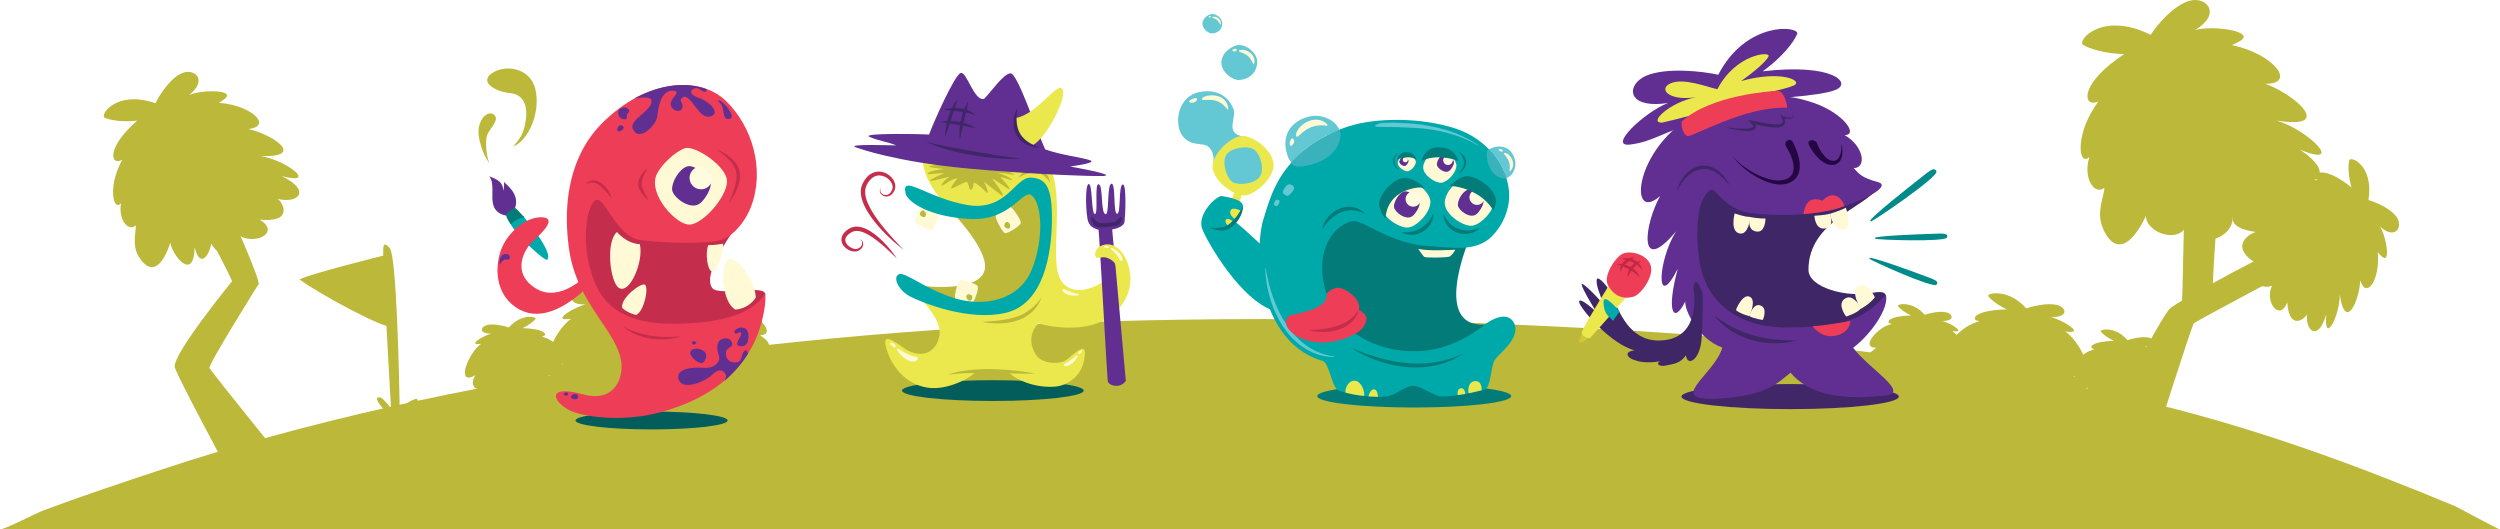 <?xml version="1.0" encoding="UTF-8" standalone="no"?>
<!-- Created with Inkscape (http://www.inkscape.org/) -->

<svg
   xmlns:dc="http://purl.org/dc/elements/1.1/"
   xmlns:cc="http://creativecommons.org/ns#"
   xmlns:rdf="http://www.w3.org/1999/02/22-rdf-syntax-ns#"
   xmlns:svg="http://www.w3.org/2000/svg"
   xmlns="http://www.w3.org/2000/svg"
   version="1.1"
   width="1267.033"
   height="268.305"
   id="svg31028"
   viewBox="0 0 1267.033 268.305">
  <defs
     id="defs31030">
    <clipPath
       id="clipPath4742">
      <path
         d="m 0,6615.635 990,0 L 990,0 0,0 0,6615.635 z"
         id="path4744" />
    </clipPath>
  </defs>
  <g
     transform="translate(103.887,-781.692)"
     id="layer1">
    <path
       d="m 1031.579,886.782 c 4.224,-3.479 10.071,-2.544 12.529,-3.228 -3.581,-2.525 1.271,-7.854 8.155,-7.695 -3.89,-2.381 4.091,-5.876 13.771,-3.836 1.575,0.335 3.071,0.733 4.504,1.194 -0.259,-0.321 -0.473,-0.627 -0.628,-0.907 -2.057,-3.691 4.943,-6.309 17.988,4.409 -1.741,-5.827 -1.77,-11.374 -1.13,-13.804 0.641,-2.429 12.582,2.728 9.704,20.174 3.785,1.05 11.841,4.48 14.616,9.145 2.775,4.664 -1.081,11.18 -8.777,4.3 3.361,5.215 5.44,18.962 1.129,15.287 -0.915,-0.779 -1.63,-1.528 -2.256,-2.295 1.36,13.985 -5.874,24.221 -8.85,14.197 -0.488,10.541 -7.668,26.376 -10.398,7.119 0.139,11.179 -8.234,26.316 -6.829,10.185 -4.178,14.056 -10.554,8.385 -9.816,-0.031 -1.242,2.544 -8.934,8.391 -9.98,-6.074 -3.873,10.1 -11.656,-0.455 -7.72,-8.384 -6.957,2.354 -13.055,-4.319 -5.783,-10.089 -15.776,-8.374 -7.869,-15.38 -2.457,-17.188 -11.768,-1.633 -15.089,-6.455 -7.771,-12.48"
       id="path4748"
       style="fill:#bbb83a;fill-opacity:1;fill-rule:nonzero;stroke:none" />
    <path
       d="m 961.679,896.86 c -3.195,-7.841 0.877,-16.043 0.999,-19.983 -5.379,4.122 -11.012,-5.494 -7.611,-15.579 -5.304,4.65 -6.798,-8.742 0.67,-22.102 1.216,-2.17 2.496,-4.194 3.837,-6.096 -0.595,0.233 -1.147,0.407 -1.631,0.51 -6.396,1.339 -7.044,-10.203 14.784,-24.538 -9.408,-0.107 -17.61,-2.612 -20.9,-4.674 -3.286,-2.062 9.82,-17.324 34.252,-5.049 3.288,-5.11 12.057,-15.425 20.219,-17.38 8.166,-1.954 16.009,6.74 2.312,14.939 9.249,-2.566 30.499,0.691 23.095,5.364 -1.571,0.994 -3.007,1.709 -4.431,2.28 21.273,4.424 33.061,19.808 16.894,19.595 15.341,5.566 35.419,23.453 5.725,18.625 16.565,4.94 35.068,24.259 11.899,14.771 18.831,12.629 7.522,19.434 -4.565,14.477 3.19,3 8.284,17.046 -13.557,11.936 13.135,10.366 -6.032,17.001 -15.928,7.546 0.275,11.355 -18.177,17.49 -23.349,4.096 -3.444,9.879 -20.534,4.344 -20.709,-4.478 -7.825,16.626 -16.474,19.309 -22.005,5.737"
       id="path4752"
       style="fill:#bbb83a;fill-opacity:1;fill-rule:nonzero;stroke:none" />
    <path
       d="m 1056.457,904.685 c 0,0 -56.384,28.983 -60.86,33.663 -4.475,4.68 -31.31,55.195 -30.774,59.135 1.893,13.829 21.436,14.451 21.436,14.451 0,0 20.562,-65.317 21.765,-66.434 1.201,-1.113 51.983,-28.056 51.983,-28.056 l -3.55,-12.759 z"
       id="path4756"
       style="fill:#bbb83a;fill-opacity:1;fill-rule:nonzero;stroke:none" />
    <path
       d="m 1017.608,930.281 c -0.882,-4.59 5.391,-81.621 6.559,-89.841 1.174,-8.225 -12.134,-6.921 -16.689,-4.644 -4.559,2.275 -4.701,90.794 -5.521,98.257 7.322,0.268 15.651,-3.772 15.651,-3.772"
       id="path4760"
       style="fill:#bbb83a;fill-opacity:1;fill-rule:nonzero;stroke:none" />
    <path
       d="m -33.833,911.257 c -3.246,-5.689 -0.96,-12.387 -1.27,-15.42 -3.699,3.706 -8.999,-3.091 -7.42,-11.168 -3.592,4.103 -6.104,-6.013 -1.738,-17.011 0.711,-1.79 1.484,-3.469 2.32,-5.066 -0.434,0.24 -0.84,0.43 -1.201,0.555 -4.766,1.679 -6.438,-7.1 8.835,-20.312 -7.224,0.876 -13.77,-0.21 -16.5,-1.455 -2.73,-1.245 5.763,-14.28 25.742,-7.359 1.998,-4.255 7.674,-13.054 13.732,-15.386 6.059,-2.329 12.959,3.538 3.295,11.216 6.826,-2.908 23.449,-2.576 18.249,1.762 -1.104,0.919 -2.131,1.616 -3.163,2.197 16.758,1.225 27.364,11.816 14.947,13.301 12.326,2.703 29.539,14.37 6.287,13.694 13.203,2.094 29.355,15.024 10.625,10.11 15.724,7.764 7.749,14.13 -2.025,11.565 2.754,1.972 8.089,12.224 -9.178,10.529 11.126,6.609 -2.89,13.652 -11.44,7.41 1.367,8.676 -7.731,14.516 -13.061,4.775 -1.634,7.923 -6.23,11.536 -8.432,1.751 -0.375,17.834 -11.289,4.414 -12.32,-2.331 -4.304,13.544 -10.662,16.479 -16.286,6.643"
       id="path4764"
       style="fill:#bbb83a;fill-opacity:1;fill-rule:nonzero;stroke:none" />
    <path
       d="m 14.413,923.359 c 0,0 -31.761,38.74 -29.685,44.665 2.079,5.921 24.425,47.681 26.349,51.026 1.926,3.34 21.914,-12.18 21.914,-12.18 0,0 -24.865,-30.714 -30.741,-38.58 -0.95,-1.274 24.753,-42.39 24.753,-42.39 l -12.589,-2.541 z"
       id="path4768"
       style="fill:#bbb83a;fill-opacity:1;fill-rule:nonzero;stroke:none" />
    <path
       d="m 14.431,926.226 c -0.42,-3.565 -20.032,-38.904 -19.974,-39.826 0.062,-0.926 14.395,-5.919 15.071,-4.229 0.675,1.685 19.407,42.38 17.566,43.881 -1.846,1.504 -12.151,1.065 -12.151,1.065"
       id="path4772"
       style="fill:#bbb83a;fill-opacity:1;fill-rule:nonzero;stroke:none" />
    <path
       d="m -103.887,1049.998 c 2.366,0 18.837,-8.404 20.962,-9.206 19.762,-7.469 40.981,-14.525 62.019,-21.479 142.484,-47.1 326.76,-72.841 515.933,-75.6 54.92,-0.804 111.189,-0.014 165.806,2.369 108.411,4.729 207.498,12.643 316.64,37.736 61.032,14.033 114.6,34.349 162.59,54.264 1.739,0.72 22.163,11.916 23.082,11.916 l -1267.032,0 z"
       id="path4776"
       style="fill:#bbb83a;fill-opacity:1;fill-rule:nonzero;stroke:none" />
    <path
       d="m 98.769,993.628 c 0,0 -0.02,-1.404 -0.062,-3.853 -0.274,-16.238 -1.559,-78.453 -5.106,-82.395 -4.076,-4.531 -3.176,0.405 -3.176,6.963 0,6.553 4.129,79.285 4.129,79.285 l 1.734,0 2.482,0 z"
       id="path4780"
       style="fill:#bbb83a;fill-opacity:1;fill-rule:nonzero;stroke:none" />
    <path
       d="m 88.833,983.093 c -6.037,-0.64 6.36,10.235 7.155,12.818 3.676,-2.583 11.824,-8.318 11.824,-11.262 0,-2.946 -9.735,3.711 -11.525,6.992 -1.291,-2.382 -6.062,-8.399 -7.454,-8.547"
       id="path4784"
       style="fill:#bbb83a;fill-opacity:1;fill-rule:nonzero;stroke:none" />
    <path
       d="m 90.953,911.094 c 0,0 -36.61,9.04 -43.054,12.188 10.729,7.946 43.754,25.456 46.654,23.938 -1.347,-11.223 -3.6,-36.125 -3.6,-36.125"
       id="path4788"
       style="fill:#bbb83a;fill-opacity:1;fill-rule:nonzero;stroke:none" />
    <path
       d="m 183.123,969.495 c -0.46,-2.612 -3.646,-4.111 -4.508,-5.136 7.776,0.034 0.219,-8.86 -5.277,-11.162 -0.895,-0.376 -1.778,-0.701 -2.665,-0.981 0.266,-0.035 0.502,-0.084 0.701,-0.138 2.616,-0.708 0.458,-3.881 -10.484,-4.05 3.413,-1.594 5.889,-3.627 6.662,-4.724 0.774,-1.094 -7.174,-2.964 -13.554,4.365 -2.261,-0.805 -7.601,-2.085 -10.99,-1.242 -3.386,0.843 -4.447,4.457 2.255,4.35 -3.908,0.86 -10.992,5.269 -7.324,5.274 0.782,0.003 1.454,-0.046 2.09,-0.134 -6.848,4.721 -13.144,21.894 -2.938,15.881 -4.259,6.489 2.438,9.206 5.824,5.876 -0.542,1.327 -0.96,8.45 11.64,1.009 2.251,3.061 11.465,1.762 10.547,-1.49 3.306,2.051 13.345,-0.797 8.794,-5.554 6.304,3.112 10.02,2.382 9.225,-2.144"
       id="path4792"
       style="fill:#bbb83a;fill-opacity:1;fill-rule:nonzero;stroke:none" />
    <path
       d="m 246.667,962.549 c -0.65,-3.709 -5.174,-5.835 -6.389,-7.29 11.03,0.049 0.309,-12.569 -7.491,-15.835 -1.266,-0.53 -2.521,-0.994 -3.78,-1.391 0.378,-0.049 0.714,-0.115 0.995,-0.196 3.711,-1.005 0.649,-5.505 -14.874,-5.744 4.843,-2.264 8.355,-5.149 9.454,-6.705 1.096,-1.552 -10.18,-4.204 -19.231,6.195 -3.208,-1.145 -10.785,-2.958 -15.59,-1.764 -4.805,1.194 -6.309,6.326 3.195,6.173 -5.544,1.219 -15.595,7.473 -10.386,7.48 1.109,0.005 2.06,-0.064 2.965,-0.188 -9.717,6.699 -18.648,31.062 -4.171,22.529 -6.041,9.21 3.462,13.065 8.265,8.338 -0.769,1.885 -1.363,11.988 16.512,1.434 3.195,4.343 16.269,2.5 14.966,-2.115 4.689,2.906 18.933,-1.135 12.474,-7.878 8.945,4.414 14.215,3.379 13.086,-3.042"
       id="path4796"
       style="fill:#bbb83a;fill-opacity:1;fill-rule:nonzero;stroke:none" />
    <path
       d="m 285.923,956.646 c -0.456,-2.615 -3.645,-4.114 -4.505,-5.139 7.777,0.036 0.22,-8.857 -5.276,-11.162 -0.895,-0.374 -1.78,-0.699 -2.665,-0.979 0.266,-0.037 0.502,-0.084 0.701,-0.138 2.614,-0.71 0.456,-3.881 -10.484,-4.05 3.413,-1.596 5.89,-3.63 6.662,-4.726 0.774,-1.094 -7.174,-2.964 -13.553,4.367 -2.263,-0.807 -7.603,-2.085 -10.991,-1.245 -3.386,0.843 -4.447,4.46 2.251,4.353 -3.906,0.858 -10.991,5.266 -7.321,5.271 0.78,0.005 1.455,-0.044 2.091,-0.131 -6.848,4.721 -13.143,21.894 -2.938,15.879 -4.261,6.491 2.438,9.209 5.824,5.879 -0.542,1.326 -0.96,8.447 11.636,1.009 2.252,3.061 11.469,1.762 10.551,-1.492 3.303,2.051 13.345,-0.797 8.794,-5.551 6.304,3.11 10.02,2.38 9.221,-2.144"
       id="path4800"
       style="fill:#bbb83a;fill-opacity:1;fill-rule:nonzero;stroke:none" />
    <path
       d="m 945.257,975.921 c 0.459,-2.615 3.646,-4.114 4.505,-5.139 -7.774,0.036 -0.216,-8.857 5.279,-11.162 0.895,-0.371 1.78,-0.699 2.665,-0.979 -0.265,-0.037 -0.501,-0.084 -0.701,-0.138 -2.614,-0.71 -0.458,-3.881 10.482,-4.05 -3.413,-1.596 -5.888,-3.63 -6.662,-4.724 -0.771,-1.096 7.176,-2.964 13.555,4.365 2.263,-0.807 7.603,-2.085 10.991,-1.242 3.385,0.84 4.446,4.457 -2.252,4.35 3.908,0.86 10.992,5.266 7.321,5.271 -0.781,0.005 -1.455,-0.044 -2.091,-0.131 6.849,4.721 13.142,21.894 2.939,15.879 4.26,6.491 -2.439,9.209 -5.825,5.879 0.542,1.327 0.96,8.447 -11.637,1.009 -2.255,3.061 -11.466,1.765 -10.55,-1.49 -3.304,2.049 -13.346,-0.8 -8.793,-5.554 -6.305,3.11 -10.021,2.38 -9.225,-2.144"
       id="path4804"
       style="fill:#bbb83a;fill-opacity:1;fill-rule:nonzero;stroke:none" />
    <path
       d="m 881.712,968.975 c 0.649,-3.709 5.173,-5.838 6.393,-7.29 -11.034,0.049 -0.311,-12.569 7.486,-15.838 1.271,-0.53 2.524,-0.991 3.783,-1.391 -0.379,-0.049 -0.714,-0.115 -0.995,-0.194 -3.711,-1.005 -0.65,-5.508 14.873,-5.746 -4.844,-2.264 -8.354,-5.146 -9.45,-6.702 -1.099,-1.555 10.176,-4.204 19.229,6.195 3.206,-1.145 10.784,-2.958 15.589,-1.766 4.806,1.196 6.31,6.326 -3.194,6.175 5.544,1.219 15.595,7.473 10.389,7.48 -1.111,0.005 -2.064,-0.064 -2.97,-0.188 9.72,6.699 18.648,31.062 4.173,22.529 6.041,9.207 -3.461,13.065 -8.265,8.338 0.77,1.885 1.363,11.985 -16.51,1.434 -3.196,4.34 -16.27,2.5 -14.967,-2.118 -4.689,2.909 -18.934,-1.133 -12.474,-7.878 -8.946,4.414 -14.215,3.379 -13.088,-3.04"
       id="path4808"
       style="fill:#bbb83a;fill-opacity:1;fill-rule:nonzero;stroke:none" />
    <path
       d="m 842.457,963.071 c 0.456,-2.615 3.646,-4.114 4.505,-5.139 -7.776,0.034 -0.219,-8.86 5.276,-11.162 0.896,-0.374 1.78,-0.701 2.666,-0.981 -0.266,-0.035 -0.502,-0.081 -0.703,-0.138 -2.614,-0.708 -0.458,-3.881 10.486,-4.048 -3.413,-1.599 -5.89,-3.63 -6.665,-4.726 -0.772,-1.096 7.176,-2.964 13.554,4.365 2.263,-0.805 7.603,-2.083 10.991,-1.242 3.386,0.843 4.446,4.46 -2.252,4.353 3.908,0.858 10.992,5.266 7.321,5.271 -0.78,0.005 -1.455,-0.044 -2.09,-0.131 6.848,4.721 13.145,21.894 2.94,15.879 4.258,6.489 -2.441,9.209 -5.829,5.876 0.542,1.33 0.961,8.45 -11.635,1.011 -2.252,3.061 -11.467,1.762 -10.549,-1.492 -3.305,2.049 -13.348,-0.8 -8.795,-5.554 -6.304,3.112 -10.019,2.382 -9.223,-2.141"
       id="path4812"
       style="fill:#bbb83a;fill-opacity:1;fill-rule:nonzero;stroke:none" />
    <g
       id="g32643"
       class="monstruo">
      <path
         d="m 173.449,913.333 c -0.978,0.948 -14.73,-11.24 -18.959,-18.65 0.983,-2.549 6.774,-3.509 6.774,-3.509 0,0 15.805,18.65 12.185,22.159"
         id="path4816"
         style="fill:#00a9a9;fill-opacity:1;fill-rule:nonzero;stroke:none" />
      <path
         d="m 152.527,890.889 c 0,0 -4.862,-0.393 -6.335,-5.09 -1.47,-4.697 0.794,-10.977 -2.092,-14.766 4.47,1.758 6.843,2.945 7.128,7.354 0.285,-1.186 0.509,-3.845 0.285,-4.582 0.849,1.36 8.171,5.935 5.656,13.24 -2.49,2.377 -4.641,3.845 -4.641,3.845"
         id="path4820"
         style="fill:#602f91;fill-opacity:1;fill-rule:nonzero;stroke:none" />
      <path
         d="m 152.527,890.889 c 0,0 1.36,3.625 2.603,4.414 1.36,-1.696 4.751,-3.399 6.678,-3.51 -1.245,-1.468 -4.414,-4.749 -4.639,-4.749 -1.133,0.451 -4.075,1.926 -4.641,3.845"
         id="path4824"
         style="fill:#037b78;fill-opacity:1;fill-rule:nonzero;stroke:none" />
      <path
         d="m 273.61,890.889 c 0,0 -22.949,28.376 -16.501,36.804 3.928,5.138 36.445,-4.997 24.058,7.742 -13.719,18.608 -65.007,35.18 -82.051,-0.991 -17.045,-36.175 -8.541,-53.57 -2.019,-60.496 6.519,-6.929 17.918,31.724 76.514,16.941"
         id="path4828"
         style="fill:#c42d4b;fill-opacity:1;fill-rule:nonzero;stroke:none" />
      <path
         d="m 264.89,994.797 c 0,2.502 -17.262,4.534 -38.557,4.534 -21.289,0 -38.553,-2.031 -38.553,-4.534 0,-2.502 17.264,-4.529 38.553,-4.529 21.295,0 38.557,2.026 38.557,4.529"
         id="path4832"
         style="fill:#035e5b;fill-opacity:1;fill-rule:nonzero;stroke:none" />
      <path
         d="m 236.821,945.762 c -33.066,-0.076 -38.655,-17.344 -41.764,-28.504 -4.103,-14.711 -1.386,-32.472 3.221,-34.245 4.353,-1.673 10.205,18.684 22.386,20.346 10.926,1.49 37.166,2.641 43.474,-1.06 6.303,-3.696 10.623,-10.71 12.521,-15.626 7.349,-19.036 0.646,-41.001 -12.629,-53.834 -13.271,-12.836 -40.362,-11.296 -62.932,11.475 -8.113,8.186 -21.378,26.511 -16.719,62.671 3.781,29.314 25.684,42.834 26.741,59.538 0.461,7.276 -3.777,19.366 -19.7,14.989 -17.896,-4.912 -15.732,3.223 -6.83,8.039 5.01,2.712 25.096,6.803 46.369,1.03 36.347,-9.87 49.858,-32.15 52.778,-53.73 0.34,-2.521 0.375,-4.675 0.171,-6.509 -4.545,7.707 -16.808,15.486 -47.087,15.42"
         id="path4836"
         style="fill:#ee3d57;fill-opacity:1;fill-rule:nonzero;stroke:none" />
      <path
         d="m 193.488,920.986 c 0,0 -13.579,14.592 -25.969,6.79 -12.39,-7.808 -5.941,-19.751 -0.85,-24.302 5.091,-4.55 11.711,-11.509 3.904,-11.68 -7.808,-0.168 -16.116,7.071 -19.68,14.539 -3.562,7.471 -4.923,21.716 5.086,29.938 9.506,7.81 22.384,5.779 38.367,-9.425 -0.846,-5.09 -0.859,-5.859 -0.859,-5.859"
         id="path4840"
         style="fill:#ee3d57;fill-opacity:1;fill-rule:nonzero;stroke:none" />
      <path
         d="m 268.825,938.582 c 0,0 6.327,-0.049 10.305,-6.037 0.03,-8.428 -10.334,-23.337 -14.598,-18.801 -3.538,3.763 -2.221,21.496 4.293,24.839"
         id="path4844"
         style="fill:#fffad5;fill-opacity:1;fill-rule:nonzero;stroke:none" />
      <path
         d="m 208.794,899.265 c 0,0 4.643,5.806 11.585,6.186 2.116,8.58 -5.146,25.701 -10.613,22.131 -4.535,-2.956 -6.779,-23.295 -0.973,-28.317"
         id="path4848"
         style="fill:#fffad5;fill-opacity:1;fill-rule:nonzero;stroke:none" />
      <path
         d="m 218.435,941.316 c 0,0 -4.344,-1.018 -6.987,-3.55 -0.998,-5.202 9.846,-13.03 11.54,-11.789 2.042,1.496 -0.454,13.759 -4.553,15.339"
         id="path4852"
         style="fill:#fffad5;fill-opacity:1;fill-rule:nonzero;stroke:none" />
      <path
         d="m 262.534,905.171 c 0,0 -3.84,0.85 -7.459,0.756 -1.718,4.41 -0.245,12.914 1.721,13.242 2.908,0.481 6.399,-10.061 5.737,-13.999"
         id="path4856"
         style="fill:#fffad5;fill-opacity:1;fill-rule:nonzero;stroke:none" />
      <path
         d="m 192.985,875.142 c 0,0 0.171,-0.223 0.486,-0.594 0.159,-0.181 0.406,-0.371 0.686,-0.6 0.3,-0.186 0.639,-0.43 1.067,-0.564 0.419,-0.177 0.904,-0.266 1.431,-0.315 0.522,-10e-4 1.084,0.019 1.633,0.175 0.541,0.156 1.111,0.334 1.609,0.635 0.529,0.263 0.988,0.623 1.469,0.958 0.422,0.391 0.876,0.759 1.245,1.181 0.401,0.399 0.736,0.836 1.05,1.262 0.336,0.41 0.599,0.85 0.85,1.26 0.266,0.403 0.479,0.805 0.66,1.184 0.393,0.739 0.642,1.391 0.809,1.85 0.166,0.46 0.249,0.726 0.249,0.726 0,0 -0.195,-0.206 -0.509,-0.574 -0.307,-0.369 -0.746,-0.894 -1.272,-1.525 -0.516,-0.629 -1.133,-1.343 -1.809,-2.071 -0.325,-0.379 -0.699,-0.725 -1.065,-1.087 -0.351,-0.381 -0.769,-0.685 -1.154,-1.03 -0.409,-0.3 -0.802,-0.635 -1.238,-0.864 -0.417,-0.264 -0.849,-0.47 -1.276,-0.634 -0.434,-0.159 -0.856,-0.253 -1.274,-0.324 -0.414,-0.013 -0.815,-0.04 -1.186,0.025 -0.375,0.036 -0.711,0.159 -1.016,0.237 -0.28,0.131 -0.557,0.204 -0.769,0.326 -0.425,0.236 -0.676,0.361 -0.676,0.361"
         id="path4860"
         style="fill:#c42d4b;fill-opacity:1;fill-rule:nonzero;stroke:none" />
      <path
         d="m 228.918,870.086 c -4.586,10.105 10.31,26.17 17.054,25.43 6.742,-0.745 18.001,-13.526 18.598,-21.424 0.599,-7.9 -16.474,-19.019 -21.421,-17.259 -4.947,1.759 -12.06,8.485 -14.23,13.252"
         id="path4864"
         style="fill:#fffad5;fill-opacity:1;fill-rule:nonzero;stroke:none" />
      <path
         d="m 250.818,884.819 c -4.923,3.67 -13.661,-3.143 -14.053,-6.878 -0.394,-3.735 3.489,-10.671 7.688,-11.926 4.202,-1.252 12.223,6.668 11.854,9.549 -0.369,2.882 -3.165,7.521 -5.489,9.255"
         id="path4868"
         style="fill:#602f91;fill-opacity:1;fill-rule:nonzero;stroke:none" />
      <path
         d="m 255.903,875.481 c -2.006,2.49 -5.651,2.884 -8.146,0.876 -2.494,-2.009 -2.886,-5.656 -0.88,-8.149 2.013,-2.491 5.659,-2.884 8.15,-0.877 2.49,2.01 2.885,5.655 0.876,8.15"
         id="path4872"
         style="fill:#fffbdf;fill-opacity:1;fill-rule:nonzero;stroke:none" />
      <path
         d="m 259.497,857.383 c 0,0 0.465,0.225 1.278,0.62 0.804,0.403 1.954,1.009 3.26,1.863 0.328,0.215 0.667,0.44 1.02,0.671 0.336,0.259 0.685,0.527 1.042,0.804 0.366,0.265 0.706,0.589 1.06,0.915 0.356,0.324 0.719,0.657 1.034,1.058 0.675,0.75 1.298,1.621 1.792,2.587 0.206,0.506 0.465,0.996 0.625,1.526 0.133,0.535 0.296,1.073 0.395,1.615 l 0.133,1.649 c -0.033,0.54 -0.064,1.08 -0.096,1.615 -0.005,0.541 -0.171,1.041 -0.261,1.551 -0.104,0.506 -0.201,1.009 -0.372,1.474 -0.291,0.95 -0.598,1.857 -0.99,2.667 -0.352,0.828 -0.709,1.597 -1.106,2.269 -0.726,1.381 -1.442,2.46 -1.962,3.2 -0.52,0.74 -0.818,1.163 -0.818,1.163 0,0 0.186,-0.482 0.511,-1.326 0.172,-0.415 0.38,-0.917 0.618,-1.495 0.22,-0.583 0.469,-1.236 0.738,-1.952 0.292,-0.706 0.531,-1.494 0.8,-2.314 0.3,-0.815 0.49,-1.7 0.724,-2.6 0.136,-0.449 0.195,-0.914 0.261,-1.38 0.046,-0.469 0.186,-0.939 0.182,-1.413 0.019,-0.471 0.037,-0.948 0.056,-1.426 l -0.139,-1.413 c -0.076,-0.463 -0.21,-0.914 -0.307,-1.373 -0.125,-0.45 -0.344,-0.868 -0.505,-1.302 -0.419,-0.828 -0.876,-1.635 -1.458,-2.344 -0.253,-0.378 -0.581,-0.695 -0.874,-1.03 -0.295,-0.334 -0.579,-0.666 -0.902,-0.953 -0.618,-0.596 -1.212,-1.159 -1.799,-1.646 -1.153,-0.994 -2.145,-1.8 -2.848,-2.369 -0.695,-0.58 -1.091,-0.911 -1.091,-0.911"
         id="path4876"
         style="fill:#c42d4b;fill-opacity:1;fill-rule:nonzero;stroke:none" />
      <path
         d="m 224.25,867.029 c 0,0 -0.122,0.274 -0.357,0.734 -0.246,0.455 -0.589,1.113 -0.968,1.869 -0.209,0.369 -0.37,0.804 -0.584,1.232 -0.228,0.427 -0.345,0.914 -0.554,1.377 -0.135,0.481 -0.306,0.976 -0.361,1.476 -0.1,0.499 -0.114,1.001 -0.083,1.5 0.022,0.499 0.134,0.994 0.268,1.482 0.154,0.487 0.33,0.974 0.545,1.438 0.24,0.456 0.439,0.92 0.682,1.345 0.236,0.432 0.46,0.841 0.665,1.219 0.854,1.515 1.33,2.619 1.33,2.619 0,0 -0.936,-0.74 -2.141,-2.031 -0.61,-0.641 -1.276,-1.448 -1.889,-2.422 -0.29,-0.502 -0.589,-1.032 -0.799,-1.633 -0.21,-0.598 -0.36,-1.242 -0.401,-1.903 -0.033,-0.655 0.001,-1.327 0.164,-1.94 0.105,-0.637 0.39,-1.185 0.603,-1.731 0.271,-0.51 0.521,-1.018 0.839,-1.43 0.297,-0.427 0.578,-0.829 0.891,-1.157 0.586,-0.696 1.124,-1.191 1.521,-1.521 0.393,-0.34 0.629,-0.522 0.629,-0.522"
         id="path4880"
         style="fill:#c42d4b;fill-opacity:1;fill-rule:nonzero;stroke:none" />
      <path
         d="m 209.34,846.084 c -0.654,0.932 -0.556,2.408 0.645,2.156 1.201,-0.247 2.904,-1.519 1.971,-2.444 -0.931,-0.929 -1.74,-0.96 -2.616,0.287"
         id="path4884"
         style="fill:#602f91;fill-opacity:1;fill-rule:nonzero;stroke:none" />
      <path
         d="m 248.835,826.333 c 1.716,-0.354 5.239,4.077 5.415,0.525 -10.064,-3.824 -23.315,-2.482 -36.852,4.821 3.991,-0.935 8.301,-0.744 8.731,0.396 1.961,5.236 -11.518,10.072 -9.305,14.941 3.212,7.08 11.963,-2.059 12.405,-6.343 0.912,-8.824 3.618,-13.85 8.776,-12.943 3.973,0.696 -4.378,4.825 -1.345,8.499 2.744,3.32 6.499,1.265 5.085,-2.08 -0.521,-1.238 -1.336,-2.062 0.55,-3.199 1.881,-1.127 4.256,2.228 6.705,5.404 2.474,3.208 4.425,5.154 7.23,4.319 5.071,-1.514 0.195,-7.359 -6.529,-9.592 -4.429,-1.472 -4.071,-4.088 -0.866,-4.749"
         id="path4888"
         style="fill:#602f91;fill-opacity:1;fill-rule:nonzero;stroke:none" />
      <path
         d="m 260.197,832.507 c -0.863,0.256 1.47,1.333 2.103,3.476 0.671,2.288 0.249,6.106 2.873,6.026 3.026,-0.091 1.607,-2.953 0.059,-5.181 -1.545,-2.224 -4.306,-4.536 -5.034,-4.321"
         id="path4892"
         style="fill:#602f91;fill-opacity:1;fill-rule:nonzero;stroke:none" />
      <path
         d="m 214.82,838.53 c -0.807,0.904 -1.323,1.504 -0.974,2.788 0.347,1.288 -3.741,1.462 -4.371,-1.755 -0.627,-3.22 2.902,-3.715 3.938,-3.3 1.035,0.412 2.116,1.479 1.407,2.268"
         id="path4896"
         style="fill:#602f91;fill-opacity:1;fill-rule:nonzero;stroke:none" />
      <path
         d="m 272.158,961.97 c -0.371,1.552 -0.945,3.069 -2.599,3.33 -3.52,0.559 -5.07,-1.558 -5.411,-3.305 -0.714,-3.65 1.43,-3.567 2.644,-4.91 1.211,-1.347 -0.375,-4.766 -4.25,-3.684 -3.876,1.086 -3.104,5.669 -2.061,8.615 1.045,2.949 -2.22,6.526 -7.804,6.076 -5.579,-0.444 -14.658,0.443 -12.506,6.129 2.15,5.691 13.715,0.646 16.816,-2.525 3.106,-3.166 5.221,-2.651 6.574,-0.8 0.839,1.154 0.501,2.506 -0.331,3.789 0.156,-0.095 0.304,-0.193 0.456,-0.292 5.888,-5.166 9.74,-10.457 11.551,-13.494 -0.748,-3.263 -2.56,-1.094 -3.079,1.071"
         id="path4900"
         style="fill:#602f91;fill-opacity:1;fill-rule:nonzero;stroke:none" />
      <path
         d="m 250.798,958.662 c -2.629,-0.866 -5.976,0.381 -4.565,2.995 1.41,2.61 5.541,5.67 7.04,2.864 1.5,-2.808 1.012,-4.704 -2.475,-5.859"
         id="path4904"
         style="fill:#602f91;fill-opacity:1;fill-rule:nonzero;stroke:none" />
      <path
         d="m 271.689,950.393 c 0.637,1.433 -2.991,5.059 -1.735,6.219 1.251,1.156 4.626,0.674 5.206,-1.931 0.576,-2.603 0.481,-5.784 -1.833,-6.749 -2.315,-0.964 -5.591,0.97 -4.918,2.461 0.676,1.491 2.7,-1.299 3.279,0"
         id="path4908"
         style="fill:#602f91;fill-opacity:1;fill-rule:nonzero;stroke:none" />
      <path
         d="m 247.628,956.318 c 0.646,0.12 1.056,-0.586 1.41,-0.82 0.352,-0.237 -1.587,-1.409 -2,-0.647 -0.407,0.766 -0.056,1.35 0.59,1.468"
         id="path4912"
         style="fill:#602f91;fill-opacity:1;fill-rule:nonzero;stroke:none" />
      <path
         d="m 150.964,910.772 c 0.61,-0.546 3.409,-0.62 3.518,1.062 0.113,1.681 -0.905,1.423 -1.845,1.347 -0.94,-0.079 -2.365,0.851 -2.768,2.078 -0.42,1.281 -1.521,-2.146 1.095,-4.487"
         id="path4916"
         style="fill:#602f91;fill-opacity:1;fill-rule:nonzero;stroke:none" />
      <path
         d="m 186.811,981.526 c -1.101,0.349 -1.931,1.601 -0.807,2.139 1.123,0.54 3.279,0.559 3.092,-0.764 -0.182,-1.321 -0.812,-1.846 -2.285,-1.375"
         id="path4920"
         style="fill:#602f91;fill-opacity:1;fill-rule:nonzero;stroke:none" />
      <path
         d="m 182.624,980.642 c -0.684,0.217 -1.192,0.986 -0.501,1.321 0.694,0.331 2.022,0.344 1.911,-0.474 -0.114,-0.816 -0.504,-1.137 -1.41,-0.848"
         id="path4924"
         style="fill:#602f91;fill-opacity:1;fill-rule:nonzero;stroke:none" />
      <path
         d="m 241.587,952.163 c 0,0 -0.468,0.139 -1.284,0.384 -0.824,0.219 -2.015,0.509 -3.464,0.736 -1.45,0.237 -3.161,0.396 -5.005,0.44 -0.92,-0.018 -1.876,0.018 -2.842,-0.076 -0.969,-0.051 -1.945,-0.186 -2.925,-0.302 -0.968,-0.185 -1.946,-0.326 -2.885,-0.583 -0.95,-0.206 -1.859,-0.504 -2.735,-0.799 -0.889,-0.256 -1.695,-0.657 -2.48,-0.965 -0.775,-0.336 -1.48,-0.72 -2.136,-1.049 -0.645,-0.356 -1.214,-0.723 -1.721,-1.032 -0.517,-0.294 -0.919,-0.635 -1.268,-0.88 -0.679,-0.515 -1.067,-0.81 -1.067,-0.81 0,0 0.444,0.2 1.22,0.551 0.389,0.172 0.838,0.416 1.387,0.63 0.54,0.225 1.15,0.477 1.815,0.755 0.675,0.242 1.406,0.506 2.179,0.786 0.789,0.226 1.596,0.531 2.464,0.743 0.43,0.115 0.868,0.231 1.311,0.351 0.448,0.098 0.9,0.198 1.356,0.297 0.906,0.229 1.853,0.345 2.786,0.512 1.877,0.29 3.775,0.441 5.56,0.544 0.894,0.008 1.76,0.069 2.581,0.052 0.825,-0.009 1.604,-0.018 2.324,-0.028 1.442,-0.046 2.644,-0.117 3.493,-0.17 0.85,-0.058 1.336,-0.089 1.336,-0.089"
         id="path4928"
         style="fill:#c42d4b;fill-opacity:1;fill-rule:nonzero;stroke:none" />
      <path
         d="m 145.124,819.004 c -6.168,4.644 2.671,9.236 9.319,9.831 6.647,0.601 9.365,5.845 8.101,14.068 -1.155,7.51 -3.28,9.144 -6.206,12.961 7.468,-2.856 13.864,-17.08 11.148,-28.786 -2.723,-11.701 -16.165,-12.744 -22.361,-8.074"
         id="path4932"
         style="fill:#bbb83a;fill-opacity:1;fill-rule:nonzero;stroke:none" />
      <path
         d="m 146.828,840.188 c 2.328,2.592 -2.595,6.683 -3.804,9.912 -1.209,3.237 -0.297,12.6 1.462,14.565 -3.478,-3.674 -7.046,-14.255 -5.469,-19.439 1.792,-5.894 5.771,-7.311 7.81,-5.039"
         id="path4936"
         style="fill:#bbb83a;fill-opacity:1;fill-rule:nonzero;stroke:none" />
    </g>
    <g
       id="g32676"
       class="sacudir">
      <path
         d="m 364.106,885.278 c -1.001,0.784 -5.479,7.93 -3.916,9.299 1.566,1.375 7.359,4.423 8.457,3.509 1.094,-0.912 4.096,-7.928 3.379,-9.301 -0.718,-1.373 -5.39,-4.085 -7.295,-3.506 l -0.625,0 z"
         id="path4940"
         style="fill:#fffad5;fill-opacity:1;fill-rule:nonzero;stroke:none" />
      <path
         d="m 378.608,889.165 c 0,0 15.727,16.181 16.716,26.529 1.101,11.568 -18.24,13.002 -37.274,10.234 13.585,9.004 47.921,20.046 59.569,3.589 11.649,-16.457 9.04,-48.71 4.344,-56.428 -8.926,3.471 -17.095,22.754 -43.355,16.076"
         id="path4944"
         style="fill:#bbb83a;fill-opacity:1;fill-rule:nonzero;stroke:none" />
      <path
         d="m 388.62,936.006 c 0.879,-0.904 4.336,-8.571 2.595,-9.724 -1.74,-1.157 -7.902,-3.424 -8.863,-2.371 -0.959,1.05 -2.969,8.391 -2.065,9.656 0.899,1.268 5.899,3.342 7.71,2.524 l 0.623,-0.085 z"
         id="path4948"
         style="fill:#fffad5;fill-opacity:1;fill-rule:nonzero;stroke:none" />
      <path
         d="m 388.911,932.036 c -0.11,-0.806 -1.355,-1.304 -2.18,-1.196 -0.828,0.11 -0.925,0.786 -0.814,1.591 0.11,0.806 1.036,1.792 1.861,1.68 0.828,-0.105 1.245,-1.265 1.133,-2.075"
         id="path4952"
         style="fill:#bbb83a;fill-opacity:1;fill-rule:nonzero;stroke:none" />
      <path
         d="m 408.278,886.528 c 1.084,0.671 6.335,7.3 4.931,8.828 -1.404,1.531 -6.822,5.176 -8.014,4.383 -1.19,-0.792 -4.96,-7.446 -4.397,-8.886 0.562,-1.44 4.9,-4.631 6.86,-4.26 l 0.62,-0.064 z"
         id="path4956"
         style="fill:#fffad5;fill-opacity:1;fill-rule:nonzero;stroke:none" />
      <path
         d="m 353.269,979.651 c 0,2.91 20.62,5.269 46.047,5.269 25.433,0 46.051,-2.359 46.051,-5.269 0,-2.913 -20.619,-5.274 -46.051,-5.274 -25.427,0 -46.047,2.361 -46.047,5.274"
         id="path4960"
         style="fill:#035e5b;fill-opacity:1;fill-rule:nonzero;stroke:none" />
      <path
         d="m 376.461,886.528 c 0,0 -13.258,-12.741 -12.64,-24.866 0.708,-14.023 9.801,-21.994 20.864,-23.008 11.065,-1.02 26.137,3.535 39.705,20.41 13.571,16.875 3.232,50.266 8.652,63.074 6.164,14.585 29.121,1.03 27.195,-5.065 -1.925,-6.101 -6.308,-9.756 -2.967,-10.57 3.337,-0.815 9.008,1.462 11.273,11.79 2.69,12.261 -5.389,23.633 -17.177,27.551 -12.075,4.011 -27.175,0.635 -28.848,-0.381 -0.745,0.752 -6.808,6.61 -1.731,15.457 2.841,4.956 10.105,5.354 14.245,4.035 3.409,-1.081 13.491,-13.994 10.342,0 -1.826,8.113 -8.906,12.19 -14.309,12.656 -10.133,0.871 -19.795,-3.156 -23.971,-7.429 -3.341,-0.608 -14.196,-0.405 -16.909,0.203 -0.209,1.424 -13.123,9.58 -24.184,7.746 -11.065,-1.826 -18.12,-10.641 -20.835,-20.4 -2.715,-9.759 8.03,0.141 11.066,1.629 12.139,5.94 17.325,-5.366 15.904,-11.578 -1.99,-8.716 -15.316,-20.989 -15.316,-20.289 11.334,7.428 46.486,21.841 60.869,1.096 11.794,-17.011 5.822,-47.014 2.065,-51.691 -4.383,3.254 -21.165,21.214 -43.292,9.629"
         id="path4964"
         style="fill:#ebe84d;fill-opacity:1;fill-rule:nonzero;stroke:none" />
      <path
         d="m 355.127,879.876 c 1.042,4.065 11.693,11.793 32.774,12.805 21.087,1.019 26.581,-15.884 31.315,-11.787 4.735,4.093 6.206,21.016 0.006,36.98 -6.197,15.965 -24.136,19.625 -39.367,14.949 -15.227,-4.678 -25.137,-13.73 -28.273,-12.104 -3.13,1.629 -0.136,8.23 5.986,11.332 6.126,3.104 29.795,12.694 48.504,8.133 18.707,-4.567 22.964,-29.224 23.174,-46.299 0.205,-17.078 -2.756,-21.77 -10.691,-22.177 -7.933,-0.405 -12.28,17.316 -32.321,13.86 -20.041,-3.455 -33.819,-16.265 -31.106,-5.691"
         id="path4968"
         style="fill:#00a9a9;fill-opacity:1;fill-rule:nonzero;stroke:none" />
      <path
         d="m 466.687,974.707 -6.911,-76.745 c 0,0 5.845,-0.814 6.263,-3.86 0.415,-3.053 1.079,-19 -0.838,-18.909 -2.381,0.113 -0.85,14.939 -2.938,14.819 -2.089,-0.115 -0.571,-15.4 -2.808,-15.197 -2.441,0.23 -1.026,15.461 -2.933,15.43 -2.745,-0.046 -1.169,-14.822 -3.612,-15.169 -2.281,-0.32 -0.025,15.195 -1.903,15.075 -1.88,-0.116 -1.169,-15.051 -3.042,-15.182 -2.14,-0.154 -1.555,16.081 -0.299,19.134 1.254,3.046 3.55,3.451 5.219,4.065 0.417,3.049 4.29,74.006 4.619,76.54 0.32,2.536 6.426,4.129 9.182,0"
         id="path4972"
         style="fill:#602f91;fill-opacity:1;fill-rule:nonzero;stroke:none" />
      <path
         d="m 420.786,970.96 c 0,0 -0.17,0.022 -0.49,0.061 -0.314,0.01 -0.83,0.055 -1.433,0.044 -1.222,-0.008 -2.967,0.022 -5.054,-0.025 -2.081,-0.046 -4.51,-0.098 -7.112,-0.154 -2.6,-0.048 -5.367,-0.146 -8.133,-0.152 -2.766,-0.066 -5.529,-0.035 -8.119,-0.022 -1.295,0.029 -2.546,0.056 -3.732,0.083 -1.186,0.054 -2.308,0.105 -3.342,0.154 -1.035,0.072 -1.984,0.14 -2.824,0.198 -0.849,0.04 -1.575,0.145 -2.178,0.225 -1.206,0.149 -1.909,0.21 -1.909,0.21 0,0 0.657,-0.228 1.831,-0.584 0.588,-0.176 1.302,-0.398 2.138,-0.573 0.833,-0.184 1.772,-0.434 2.81,-0.596 1.038,-0.16 2.165,-0.356 3.362,-0.494 1.196,-0.117 2.461,-0.275 3.771,-0.349 1.311,-0.056 2.666,-0.188 4.044,-0.186 1.376,-0.014 2.776,-0.051 4.174,-0.026 1.397,0.029 2.794,0.069 4.168,0.135 1.374,0.044 2.723,0.168 4.027,0.258 1.305,0.083 2.562,0.235 3.755,0.35 1.192,0.124 2.317,0.268 3.354,0.407 2.074,0.266 3.792,0.589 4.997,0.764 0.596,0.1 1.065,0.179 1.385,0.233 0.331,0.026 0.509,0.041 0.509,0.041"
         id="path4976"
         style="fill:#bbb83a;fill-opacity:1;fill-rule:nonzero;stroke:none" />
      <path
         d="m 393.935,944.832 c 0,0 0.545,-0.058 1.495,-0.128 0.954,-0.049 2.306,-0.18 3.908,-0.285 0.8,-0.079 1.666,-0.165 2.584,-0.256 0.907,-0.135 1.873,-0.22 2.85,-0.391 0.491,-0.08 0.988,-0.164 1.492,-0.246 0.496,-0.107 1,-0.215 1.506,-0.325 0.511,-0.09 1.012,-0.229 1.514,-0.372 0.5,-0.147 1.016,-0.255 1.5,-0.448 l 1.479,-0.499 c 0.475,-0.203 0.949,-0.405 1.419,-0.605 0.906,-0.463 1.837,-0.861 2.641,-1.411 0.843,-0.489 1.577,-1.079 2.311,-1.601 0.652,-0.613 1.354,-1.117 1.883,-1.709 0.561,-0.559 1.075,-1.083 1.482,-1.593 0.424,-0.495 0.811,-0.92 1.079,-1.308 0.586,-0.752 0.921,-1.183 0.921,-1.183 0,0 -0.2,0.505 -0.588,1.385 -0.18,0.449 -0.458,0.961 -0.8,1.54 -0.171,0.29 -0.34,0.608 -0.544,0.927 -0.223,0.307 -0.456,0.63 -0.7,0.969 -0.461,0.701 -1.11,1.34 -1.755,2.059 -0.716,0.64 -1.441,1.373 -2.33,1.95 -0.427,0.312 -0.865,0.629 -1.343,0.887 -0.472,0.269 -0.936,0.579 -1.445,0.797 -0.506,0.228 -1.015,0.458 -1.526,0.689 l -1.583,0.569 c -0.527,0.196 -1.077,0.3 -1.615,0.448 -0.539,0.14 -1.076,0.276 -1.617,0.361 -1.073,0.226 -2.143,0.336 -3.175,0.429 -1.029,0.13 -2.031,0.096 -2.975,0.138 -0.944,0.002 -1.835,-0.046 -2.654,-0.08 -0.823,-0.058 -1.573,-0.138 -2.235,-0.207 -0.664,-0.055 -1.23,-0.172 -1.702,-0.24 -0.94,-0.155 -1.478,-0.261 -1.478,-0.261"
         id="path4980"
         style="fill:#bbb83a;fill-opacity:1;fill-rule:nonzero;stroke:none" />
      <path
         d="m 428.215,874.197 c 0,0 -0.196,-0.249 -0.511,-0.696 -0.154,-0.224 -0.341,-0.495 -0.555,-0.807 -0.246,-0.273 -0.517,-0.569 -0.782,-0.896 -0.275,-0.323 -0.672,-0.594 -1.002,-0.932 -0.389,-0.279 -0.802,-0.557 -1.241,-0.8 -0.229,-0.105 -0.461,-0.211 -0.696,-0.319 -0.235,-0.106 -0.502,-0.141 -0.748,-0.233 -0.245,-0.094 -0.504,-0.152 -0.775,-0.176 -0.269,-0.028 -0.527,-0.102 -0.802,-0.096 -0.545,-0.034 -1.094,-0.056 -1.643,0.013 -0.544,0.039 -1.09,0.13 -1.614,0.228 -0.516,0.134 -1.034,0.229 -1.505,0.393 -0.484,0.134 -0.919,0.319 -1.341,0.461 -0.41,0.179 -0.785,0.343 -1.117,0.486 -0.328,0.169 -0.613,0.318 -0.848,0.439 -0.448,0.281 -0.731,0.443 -0.731,0.443 0,0 0.154,-0.266 0.472,-0.735 0.344,-0.438 0.889,-1.038 1.669,-1.613 0.777,-0.571 1.774,-1.145 2.94,-1.539 0.286,-0.113 0.599,-0.17 0.905,-0.259 0.307,-0.09 0.623,-0.164 0.953,-0.186 0.65,-0.102 1.325,-0.113 2.006,-0.085 0.338,0.01 0.676,0.107 1.011,0.159 0.338,0.046 0.667,0.134 0.985,0.264 0.661,0.18 1.232,0.546 1.779,0.886 0.534,0.355 0.971,0.812 1.364,1.228 0.341,0.469 0.682,0.882 0.901,1.335 0.221,0.453 0.395,0.87 0.542,1.231 0.12,0.364 0.168,0.691 0.23,0.958 0.109,0.537 0.155,0.851 0.155,0.851"
         id="path4984"
         style="fill:#bbb83a;fill-opacity:1;fill-rule:nonzero;stroke:none" />
      <path
         d="m 391.567,865.484 c 2.865,0.164 16.906,2.513 18.606,4.772 0.395,0.522 -4.254,-1.071 -8.299,-0.8 3.542,0.749 6.619,2.697 7.173,3.22 1.165,1.094 -4.106,-1.099 -5.974,-1.27 1.173,1.18 4.588,5.095 4.756,6.109 0.17,1.016 -7.851,-5.332 -8.998,-5.31 1.164,1.091 5.921,7.91 5.732,8.699 -0.189,0.791 -9.116,-6.829 -9.846,-7.105 0.834,1.299 2.874,6.324 1.748,5.655 -0.88,-0.525 -4.251,-4.385 -6.674,-5.256 -0.432,1.107 -0.432,3.527 -1.788,3.735 -0.744,0.115 -0.698,-2.976 -1.905,-4.082 -1.885,0.394 -6.013,2.761 -7.316,3.319 -2.031,0.876 1.795,-4.444 2.786,-5.138 -3.243,0.217 -6.409,3.14 -7.938,3.711 -1.534,0.569 1.91,-3.894 3.975,-4.426 -3.14,0.376 -8.565,2.188 -9.902,2.051 -1.336,-0.135 4.595,-3.004 7.061,-3.921 -3.619,-0.007 -5.164,0.466 -7.801,0.532 -1.775,0.044 -0.105,-1.875 7.18,-2.542 1.604,-0.146 -8.883,-0.851 -6.986,-1.469 5.734,-1.867 21.369,-0.655 24.409,-0.484"
         id="path4988"
         style="fill:#bbb83a;fill-opacity:1;fill-rule:nonzero;stroke:none" />
      <path
         d="m 455.368,870.877 c -3.811,0.29 -36.79,-0.799 -69.211,-3.835 -35.83,-3.357 -54.211,-9.925 -56.468,-10.75 -4.739,-1.736 18.451,-0.943 20.637,-0.904 -4.25,-1.847 -9.137,-2.304 -13.611,-4.381 -4.473,-2.076 29.185,-1.349 30.249,-1.094 2.5,-6.739 13.06,-30.448 16.091,-31.255 3.03,-0.806 6.839,14.739 11.834,13.095 3.645,-3.579 9.797,-12.764 13.352,-12.91 3.553,-0.149 12.964,28.499 17.582,38.571 8.386,2.95 19.146,4.151 22.84,5.535 3.694,1.383 -10.225,3.132 -10.225,3.132 0,0 24.2,4.239 16.929,4.795"
         id="path4992"
         style="fill:#602f91;fill-opacity:1;fill-rule:nonzero;stroke:none" />
      <path
         d="m 461.716,916.892 c 0,0 0.085,-2.79 -4.439,-4.5 -2.607,-0.981 -4.758,0.66 -5.7,-0.366 -1.208,-1.31 0.169,-4.524 1.982,-5.48 3.765,-1.988 7.514,-1.211 11.109,3.031"
         id="path4996"
         style="fill:#ebe84d;fill-opacity:1;fill-rule:nonzero;stroke:none" />
      <path
         d="m 360.957,962.703 c 1.325,0.286 -0.681,3.935 -5.23,1.309 -3.248,-1.883 -5.834,-5.396 -4.867,-5.669 0.976,-0.281 3.066,2.836 10.098,4.36"
         id="path5000"
         style="fill:#fffad5;fill-opacity:1;fill-rule:nonzero;stroke:none" />
      <path
         d="m 349.469,957.747 c -1.204,-0.318 -3.167,-2.441 -1.856,-2.441 2.475,0 3.054,2.761 1.856,2.441"
         id="path5004"
         style="fill:#fffad5;fill-opacity:1;fill-rule:nonzero;stroke:none" />
      <path
         d="m 435.691,966.04 c -1.276,0.645 0.261,2.346 3.364,0.117 2.224,-1.595 3.835,-4.329 3.116,-4.461 -0.728,-0.134 -1.815,1.99 -6.48,4.344"
         id="path5008"
         style="fill:#fffad5;fill-opacity:1;fill-rule:nonzero;stroke:none" />
      <path
         d="m 463.851,913.628 c 0.721,1.214 2.396,-0.354 -0.033,-3.276 -1.732,-2.085 -4.61,-3.533 -4.714,-2.828 -0.106,0.715 2.118,1.675 4.746,6.104"
         id="path5012"
         style="fill:#fffad5;fill-opacity:1;fill-rule:nonzero;stroke:none" />
      <path
         d="m 435.59,928.289 c -1.279,-0.647 -1.823,1.555 1.834,2.749 2.62,0.85 5.84,0.561 5.539,-0.087 -0.305,-0.656 -2.71,-0.3 -7.372,-2.661"
         id="path5016"
         style="fill:#fffad5;fill-opacity:1;fill-rule:nonzero;stroke:none" />
      <path
         d="m 443.134,961.172 c 0.849,-0.318 2.119,-2 1.167,-1.909 -1.798,0.175 -2.015,2.224 -1.167,1.909"
         id="path5020"
         style="fill:#fffad5;fill-opacity:1;fill-rule:nonzero;stroke:none" />
      <path
         d="m 455.815,907.07 c 0.761,0.481 2.905,0.481 2.265,-0.212 -1.205,-1.309 -3.026,-0.266 -2.265,0.212"
         id="path5024"
         style="fill:#fffad5;fill-opacity:1;fill-rule:nonzero;stroke:none" />
      <path
         d="m 405.095,896.069 c 0,0.815 1.166,1.472 1.999,1.472 0.836,0 1.024,-0.657 1.024,-1.472 0,-0.812 -0.777,-1.909 -1.611,-1.909 -0.84,0 -1.411,1.096 -1.411,1.909"
         id="path5028"
         style="fill:#bbb83a;fill-opacity:1;fill-rule:nonzero;stroke:none" />
      <path
         d="m 362.36,890.254 c 0,0.812 1.16,1.472 2.002,1.472 0.83,0 1.02,-0.66 1.02,-1.472 0,-0.812 -0.779,-1.909 -1.614,-1.909 -0.835,0 -1.409,1.096 -1.409,1.909"
         id="path5032"
         style="fill:#bbb83a;fill-opacity:1;fill-rule:nonzero;stroke:none" />
      <path
         d="m 411.048,841.472 c 0,0 -3.485,8.66 8.161,13.98 7.128,-3.473 17.785,-24.111 15.409,-28.509 -2.375,-4.397 -12.398,12.446 -23.57,14.529"
         id="path5036"
         style="fill:#ebe84d;fill-opacity:1;fill-rule:nonzero;stroke:none" />
      <path
         d="m 381.408,831.98 c 0,0 -0.13,0.307 -0.289,0.848 -0.155,0.522 -0.378,1.266 -0.642,2.16 -0.287,0.894 -0.585,1.949 -0.963,3.053 -0.195,0.547 -0.339,1.137 -0.545,1.712 -0.191,0.581 -0.409,1.163 -0.583,1.76 -0.195,0.59 -0.39,1.179 -0.581,1.759 -0.185,0.584 -0.415,1.143 -0.574,1.702 -0.344,1.111 -0.744,2.134 -1.04,3.022 -0.569,1.781 -1.101,2.966 -1.101,2.966 0,0 -0.028,-1.275 0.16,-3.181 0.089,-0.953 0.318,-2.038 0.555,-3.206 0.223,-1.173 0.636,-2.371 0.986,-3.591 0.421,-1.196 0.863,-2.385 1.343,-3.471 0.496,-1.081 0.968,-2.085 1.46,-2.906 0.451,-0.823 0.926,-1.525 1.254,-1.972 0.151,-0.235 0.314,-0.375 0.407,-0.487 0.1,-0.109 0.152,-0.166 0.152,-0.166"
         id="path5040"
         style="fill:#3f2667;fill-opacity:1;fill-rule:nonzero;stroke:none" />
      <path
         d="m 411.831,836.113 c 0,0 -0.052,0.432 -0.176,1.18 -0.105,0.749 -0.226,1.796 -0.312,3.053 -0.006,0.629 -0.058,1.304 -0.02,2.011 -0.011,0.71 0.111,1.444 0.166,2.201 0.138,0.745 0.274,1.511 0.516,2.254 l 0.159,0.566 0.231,0.539 c 0.17,0.352 0.27,0.743 0.499,1.065 l 0.574,1.022 0.714,0.924 c 0.217,0.324 0.52,0.569 0.779,0.85 0.28,0.26 0.505,0.576 0.821,0.786 0.614,0.431 1.136,0.963 1.766,1.288 0.61,0.35 1.155,0.757 1.734,0.996 0.568,0.28 1.087,0.536 1.548,0.765 0.482,0.19 0.902,0.359 1.249,0.496 0.695,0.29 1.096,0.475 1.096,0.475 0,0 -0.43,-0.022 -1.189,-0.095 -0.38,-0.041 -0.844,-0.084 -1.375,-0.159 -0.521,-0.107 -1.106,-0.26 -1.748,-0.436 -0.655,-0.135 -1.31,-0.45 -2.018,-0.757 -0.729,-0.266 -1.401,-0.752 -2.124,-1.208 -0.374,-0.214 -0.67,-0.546 -1.016,-0.824 -0.333,-0.296 -0.696,-0.569 -0.963,-0.945 -0.287,-0.354 -0.578,-0.711 -0.87,-1.07 l -0.714,-1.196 c -0.254,-0.393 -0.371,-0.849 -0.556,-1.27 l -0.251,-0.642 -0.169,-0.66 c -0.27,-0.87 -0.315,-1.76 -0.41,-2.603 -0.016,-0.848 -0.018,-1.665 0.092,-2.428 0.049,-0.766 0.236,-1.468 0.369,-2.116 0.323,-1.28 0.736,-2.312 1.051,-3 0.338,-0.679 0.546,-1.062 0.546,-1.062"
         id="path5044"
         style="fill:#3f2667;fill-opacity:1;fill-rule:nonzero;stroke:none" />
      <path
         d="m 365.383,853.447 c 0,0 0.751,0.176 2.049,0.53 0.646,0.179 1.433,0.398 2.335,0.649 0.91,0.189 1.938,0.404 3.058,0.635 1.123,0.225 2.296,0.541 3.596,0.762 1.289,0.239 2.65,0.482 4.049,0.774 1.394,0.31 2.861,0.505 4.336,0.786 1.478,0.261 2.974,0.555 4.479,0.8 1.504,0.25 3.007,0.502 4.489,0.75 1.48,0.253 2.935,0.507 4.351,0.708 1.414,0.205 2.777,0.441 4.072,0.659 1.298,0.184 2.525,0.357 3.658,0.519 1.135,0.145 2.172,0.357 3.096,0.461 0.925,0.104 1.731,0.195 2.396,0.269 1.331,0.159 2.098,0.275 2.098,0.275 0,0 -0.764,0.056 -2.109,0.107 -0.674,0.021 -1.492,0.046 -2.431,0.076 -0.943,0.036 -1.995,-0.022 -3.149,-0.066 -1.153,-0.049 -2.405,-0.087 -3.725,-0.185 -1.314,-0.121 -2.703,-0.242 -4.135,-0.404 -1.434,-0.151 -2.919,-0.292 -4.41,-0.546 -1.495,-0.228 -3.015,-0.459 -4.535,-0.691 -1.512,-0.269 -3.019,-0.588 -4.504,-0.874 -1.485,-0.291 -2.942,-0.596 -4.34,-0.96 -1.403,-0.339 -2.749,-0.703 -4.027,-1.04 -1.281,-0.301 -2.476,-0.76 -3.579,-1.105 -1.104,-0.359 -2.106,-0.706 -2.984,-1.029 -0.856,-0.376 -1.603,-0.704 -2.216,-0.974 -1.226,-0.547 -1.917,-0.886 -1.917,-0.886"
         id="path5048"
         style="fill:#3f2667;fill-opacity:1;fill-rule:nonzero;stroke:none" />
      <path
         d="m 386.906,832.905 c 0,0 -0.229,1.248 -0.63,3.056 -0.098,0.453 -0.204,0.943 -0.315,1.46 -0.117,0.515 -0.241,1.058 -0.369,1.619 -0.212,1.133 -0.561,2.308 -0.774,3.514 -0.276,1.191 -0.557,2.382 -0.779,3.509 -0.225,1.126 -0.529,2.167 -0.691,3.076 -0.37,1.812 -0.767,3.031 -0.767,3.031 0,0 -0.168,-1.249 -0.193,-3.139 -0.052,-0.948 0.076,-2.038 0.19,-3.21 0.08,-0.583 0.094,-1.198 0.235,-1.799 0.12,-0.606 0.242,-1.222 0.365,-1.837 0.254,-1.23 0.635,-2.429 0.993,-3.547 0.163,-0.564 0.404,-1.086 0.596,-1.59 0.199,-0.5 0.386,-0.974 0.599,-1.396 0.791,-1.715 1.54,-2.746 1.54,-2.746"
         id="path5052"
         style="fill:#3f2667;fill-opacity:1;fill-rule:nonzero;stroke:none" />
      <path
         d="m 374.433,837.312 c 0,0 0.995,-0.395 2.551,-0.64 0.777,-0.121 1.691,-0.224 2.676,-0.239 0.985,-0.041 2.036,0.04 3.086,0.149 1.049,0.134 2.089,0.367 3.041,0.667 0.953,0.304 1.809,0.698 2.506,1.09 0.344,0.211 0.647,0.42 0.912,0.606 0.275,0.168 0.469,0.395 0.645,0.541 0.341,0.32 0.519,0.51 0.519,0.51 0,0 -0.261,-0.075 -0.691,-0.221 -0.219,-0.068 -0.459,-0.184 -0.765,-0.256 -0.301,-0.083 -0.637,-0.172 -0.991,-0.289 -0.369,-0.085 -0.77,-0.166 -1.179,-0.279 -0.417,-0.096 -0.87,-0.156 -1.319,-0.265 -0.92,-0.159 -1.903,-0.31 -2.894,-0.438 -0.496,-0.061 -0.99,-0.144 -1.484,-0.181 -0.492,-0.054 -0.976,-0.106 -1.446,-0.158 -0.948,-0.104 -1.833,-0.198 -2.591,-0.278 -1.528,-0.155 -2.578,-0.321 -2.578,-0.321"
         id="path5056"
         style="fill:#3f2667;fill-opacity:1;fill-rule:nonzero;stroke:none" />
      <path
         d="m 372.913,843.491 c 0,0 1.134,-0.32 2.866,-0.422 0.866,-0.087 1.875,-0.059 2.96,-0.041 0.539,0.037 1.099,0.071 1.663,0.136 0.564,0.074 1.143,0.107 1.711,0.223 1.134,0.236 2.28,0.41 3.309,0.784 0.52,0.159 1.015,0.341 1.482,0.509 0.47,0.165 0.912,0.321 1.298,0.536 1.569,0.784 2.524,1.433 2.524,1.433 0,0 -1.183,-0.129 -2.822,-0.514 -0.821,-0.19 -1.812,-0.296 -2.831,-0.526 -0.509,-0.124 -1.048,-0.193 -1.593,-0.278 -0.541,-0.095 -1.093,-0.191 -1.643,-0.286 -0.545,-0.129 -1.105,-0.181 -1.649,-0.271 -0.546,-0.071 -1.079,-0.195 -1.599,-0.275 -1.044,-0.135 -2.015,-0.341 -2.856,-0.469 -1.676,-0.294 -2.82,-0.537 -2.82,-0.537"
         id="path5060"
         style="fill:#3f2667;fill-opacity:1;fill-rule:nonzero;stroke:none" />
      <path
         d="m 464.669,891.712 c 0.438,0.964 -0.639,3.86 -2.796,4.339 -3.409,0.751 -8.143,1.153 -10.037,0.505 -1.891,-0.645 -3.269,-5.074 -2.46,-4.844 0.805,0.233 2.46,2.954 4.736,3.091 2.268,0.141 7.099,-0.506 7.571,-0.921 0.475,-0.415 2.61,-2.998 2.986,-2.17"
         id="path5064"
         style="fill:#3f2667;fill-opacity:1;fill-rule:nonzero;stroke:none" />
      <path
         d="m 354.12,908.335 c 0,0 -0.228,-0.181 -0.654,-0.517 -0.425,-0.34 -1.065,-0.818 -1.84,-1.478 -1.546,-1.314 -3.783,-3.18 -6.26,-5.646 -2.487,-2.454 -5.272,-5.465 -7.835,-9.071 -1.264,-1.811 -2.507,-3.756 -3.482,-5.921 -0.954,-2.159 -1.719,-4.556 -1.68,-7.141 0.045,-1.305 0.355,-2.564 0.93,-3.819 0.482,-0.981 1.206,-2.166 2.016,-3.081 1.595,-1.936 4.213,-3.19 6.707,-2.986 2.49,0.174 4.624,1.448 6.045,3.099 1.446,1.614 2.204,3.891 1.595,5.856 -0.1,0.247 -0.152,0.435 -0.295,0.721 l -0.312,0.546 c -0.168,0.351 -0.512,0.74 -0.795,1.08 -0.639,0.61 -1.356,1.119 -2.161,1.245 -1.589,0.315 -2.942,-0.44 -3.564,-1.311 -0.693,-0.882 -0.578,-1.887 -0.291,-2.349 0.263,-0.489 0.494,-0.681 0.476,-0.691 0.019,0.007 -0.186,0.241 -0.365,0.735 -0.212,0.484 -0.144,1.345 0.514,2.031 0.608,0.696 1.837,1.174 3.025,0.786 1.204,-0.361 2.099,-1.653 2.545,-3.129 0.32,-1.444 -0.34,-3.139 -1.593,-4.412 -1.235,-1.29 -3.051,-2.19 -4.92,-2.264 -1.886,-0.077 -3.689,0.881 -5.001,2.441 -0.679,0.814 -1.17,1.597 -1.7,2.688 -0.361,0.853 -0.63,1.867 -0.649,2.885 -0.058,2.064 0.559,4.21 1.423,6.207 0.89,2 1.966,3.914 3.139,5.691 2.341,3.564 4.9,6.685 7.151,9.301 2.268,2.605 4.215,4.746 5.63,6.196 1.4,1.468 2.201,2.308 2.201,2.308"
         id="path5068"
         style="fill:#c42d4b;fill-opacity:1;fill-rule:nonzero;stroke:none" />
      <path
         d="m 350.656,912.783 c 0,0 -0.584,-0.584 -1.606,-1.604 -1.029,-1.011 -2.505,-2.441 -4.326,-4.082 -1.827,-1.631 -4.003,-3.484 -6.49,-5.17 -1.239,-0.845 -2.58,-1.607 -3.966,-2.232 -1.384,-0.625 -2.869,-1.018 -4.258,-0.954 -0.686,0.041 -1.361,0.155 -1.956,0.464 l -0.228,0.102 -0.058,0.024 c 0.02,-0.011 -0.084,0.049 0.036,-0.025 l -0.033,0.02 -0.129,0.084 -0.514,0.334 c -0.319,0.224 -0.745,0.44 -0.935,0.67 -0.229,0.234 -0.506,0.424 -0.711,0.676 -0.177,0.263 -0.43,0.502 -0.566,0.774 -0.26,0.541 -0.471,1.101 -0.369,1.675 0.087,1.149 0.909,2.285 1.904,3.044 0.994,0.764 2.163,1.27 3.2,1.314 0.552,0.035 0.901,-0.084 1.478,-0.319 0.43,-0.211 0.849,-0.445 1.147,-0.777 0.627,-0.62 0.849,-1.448 0.764,-2.105 -0.069,-0.666 -0.365,-1.159 -0.639,-1.413 -0.275,-0.258 -0.496,-0.301 -0.486,-0.316 -0.009,0.018 0.215,0.01 0.56,0.223 0.334,0.207 0.792,0.661 0.996,1.421 0.229,0.73 0.155,1.826 -0.546,2.731 -0.319,0.468 -0.799,0.848 -1.336,1.199 -0.419,0.261 -1.205,0.62 -1.895,0.625 -1.435,0.096 -2.896,-0.38 -4.204,-1.242 -1.281,-0.846 -2.594,-2.181 -2.875,-4.146 -0.191,-0.961 0.074,-1.984 0.475,-2.862 0.206,-0.443 0.516,-0.796 0.784,-1.196 0.297,-0.371 0.68,-0.669 1.028,-1.001 0.369,-0.367 0.689,-0.514 1.032,-0.764 l 0.507,-0.343 0.128,-0.085 0.033,-0.021 c 0.141,-0.087 0.062,-0.035 0.105,-0.06 l 0.081,-0.041 0.328,-0.159 c 0.865,-0.451 1.847,-0.651 2.794,-0.71 1.915,-0.051 3.683,0.495 5.232,1.219 1.566,0.718 2.942,1.653 4.218,2.595 2.534,1.914 4.6,3.995 6.259,5.856 3.326,3.728 5.037,6.58 5.037,6.58"
         id="path5072"
         style="fill:#c42d4b;fill-opacity:1;fill-rule:nonzero;stroke:none" />
    </g>
    <g
       id="g32779">
      <path
         d="m 858.464,982.686 c 0,3.511 -24.656,6.357 -55.079,6.357 -30.416,0 -55.075,-2.846 -55.075,-6.357 0,-3.509 24.659,-6.36 55.075,-6.36 30.422,0 55.079,2.851 55.079,6.36"
         id="path5076"
         style="fill:#412768;fill-opacity:1;fill-rule:nonzero;stroke:none" />
      <path
         d="m 847.983,876.692 c -6.674,10.254 -35.315,17.11 -35.315,41.704 0,9.256 19.887,14.262 32.403,11.714 12.51,-2.549 5.628,7.149 -5.121,13.501 -13.321,7.866 -55.88,22.159 -76.134,-9.509 -20.258,-31.67 -15.999,-51.797 0,-68.821 10.771,8.668 88.57,4.634 84.168,11.411"
         id="path5080"
         style="fill:#3f2667;fill-opacity:1;fill-rule:nonzero;stroke:none" />
      <path
         d="m 851.906,930.986 c -10.259,11.158 -18.308,16.652 -50.352,16.652 -25.175,0 -41.404,-13.044 -44.276,-34.77 -2.915,-22.075 1.323,-32.42 5.838,-34.949 2.489,-1.396 7.067,9.988 19.89,11.706 11.498,1.539 27.219,1.365 37.889,-0.828 16.504,-3.399 35,-12.669 26.938,-14.834 -8.345,-2.236 -9.45,-4.129 -12.193,-7.016 6.906,-0.448 4.76,-11.429 -4.646,-16.788 7.206,0 -0.665,-11.096 -15.405,-16.235 -17.214,-6.009 -31.938,-4.31 -50.422,1.617 -40.159,12.876 -45.578,61.314 -27.677,45.501 -8.045,14.342 -11.426,41.111 8.143,17.839 -9.406,14.68 -10.615,41.492 0.801,19.011 -5.963,21.983 -2.147,28.355 3.803,16.621 -0.429,4.372 6.546,18.992 18.789,23.363 -4.114,14.084 -30.264,27.675 -1,25.774 25.039,-1.631 30.082,-9.046 35.585,-13.066 7.444,8.752 20.565,14.688 48.174,11.547 12.57,-1.424 -8.674,-13.674 -16.486,-24.183 9.016,-6.765 18.356,-20.102 16.611,-26.965"
         id="path5084"
         style="fill:#602f91;fill-opacity:1;fill-rule:nonzero;stroke:none" />
      <path
         d="m 788.639,831.834 c 0.691,0.044 30.301,-1.206 38.12,-4.739 7.819,-3.54 -1.854,-13.389 -37.278,-9.265 9.634,-6.89 15.87,-14.856 17.431,-18.914 1.551,-4.055 -25.68,-6.99 -39.958,20.659 -7.981,-1.779 -26.296,-3.828 -36.494,0.489 -10.196,4.311 -10.525,17.056 10.994,13.819 -11.863,4.599 -30.933,22.613 -19.082,21.061 11.851,-1.548 15.072,-5.876 35.069,-11.662 20.938,-6.055 27.454,-11.678 31.198,-11.447"
         id="path5088"
         style="fill:#602f91;fill-opacity:1;fill-rule:nonzero;stroke:none" />
      <path
         d="m 781.872,830.513 c 0.444,0.025 18.304,-3.204 23.367,-5.491 5.066,-2.295 -6.253,-8.015 -26.704,-2.231 6.244,-4.465 12.901,-9.99 13.914,-12.615 1.005,-2.629 -16.698,-1.161 -25.949,16.754 -5.171,-1.153 -16.988,-5.845 -23.593,-3.053 -6.607,2.796 -1.18,9.182 12.762,7.088 -13.069,2.474 -24.524,13.104 -17.2,12.884 0,0 9.975,-2.229 22.93,-5.974 13.565,-3.926 18.04,-7.515 20.471,-7.361"
         id="path5092"
         style="fill:#ebe84d;fill-opacity:1;fill-rule:nonzero;stroke:none" />
      <path
         d="m 804.641,853.484 c 0,0 0.029,0.056 0.092,0.161 0.051,0.1 0.129,0.249 0.234,0.439 0.194,0.376 0.468,0.929 0.785,1.636 0.321,0.708 0.685,1.58 1.054,2.6 0.36,1.021 0.734,2.195 1.025,3.521 0.276,1.325 0.501,2.81 0.439,4.438 -0.028,0.814 -0.136,1.663 -0.374,2.525 -0.228,0.859 -0.605,1.724 -1.137,2.519 -0.269,0.396 -0.574,0.772 -0.914,1.119 -0.336,0.341 -0.711,0.654 -1.105,0.935 -0.396,0.274 -0.809,0.52 -1.236,0.728 -0.271,0.133 -0.374,0.179 -0.63,0.286 l -0.354,0.136 -0.338,0.12 c -1.815,0.595 -3.723,0.656 -5.519,0.451 -1.808,-0.212 -3.53,-0.694 -5.151,-1.299 -1.621,-0.599 -3.147,-1.326 -4.564,-2.107 -2.845,-1.566 -5.282,-3.346 -7.239,-5.003 -1.959,-1.663 -3.421,-3.215 -4.356,-4.378 -0.465,-0.575 -0.8,-1.051 -1.021,-1.384 -0.11,-0.166 -0.191,-0.292 -0.245,-0.379 -0.056,-0.087 -0.084,-0.131 -0.084,-0.131 0,0 0.033,0.039 0.091,0.124 0.062,0.084 0.154,0.207 0.274,0.364 0.245,0.312 0.61,0.76 1.117,1.3 1.004,1.076 2.565,2.511 4.614,4.006 2.041,1.496 4.562,3.064 7.42,4.38 1.427,0.659 2.941,1.252 4.513,1.706 1.566,0.456 3.19,0.784 4.795,0.854 1.601,0.074 3.185,-0.119 4.537,-0.679 l 0.249,-0.107 0.225,-0.105 c 0.13,-0.06 0.393,-0.205 0.492,-0.268 0.306,-0.184 0.586,-0.384 0.851,-0.599 0.255,-0.217 0.492,-0.451 0.701,-0.698 0.204,-0.253 0.384,-0.514 0.536,-0.786 0.611,-1.094 0.79,-2.386 0.736,-3.639 -0.055,-1.261 -0.333,-2.487 -0.669,-3.598 -0.343,-1.116 -0.755,-2.127 -1.151,-3.009 -0.4,-0.881 -0.795,-1.635 -1.131,-2.246 -0.334,-0.61 -0.618,-1.079 -0.814,-1.386 -0.095,-0.154 -0.17,-0.271 -0.219,-0.346 -0.045,-0.069 -0.066,-0.105 -0.066,-0.105 0,0 -0.691,-1.709 0.875,-2.669 1.627,-1.001 2.66,0.571 2.66,0.571"
         id="path5096"
         style="fill:#240742;fill-opacity:1;fill-rule:nonzero;stroke:none" />
      <path
         d="m 783.02,891.69 c 0,0 -1.981,6.647 3.384,7.359 4.096,0.541 4.473,-5.345 4.478,-6.639 -2.815,0.225 -7.861,-0.72 -7.861,-0.72"
         id="path5100"
         style="fill:#fffad5;fill-opacity:1;fill-rule:nonzero;stroke:none" />
      <path
         d="m 775.273,889.849 c 0,0 -2.603,9.498 2.765,10.2 4.1,0.54 5.101,-7.114 5.101,-8.41 -2.884,0.051 -7.866,-1.79 -7.866,-1.79"
         id="path5104"
         style="fill:#fffad5;fill-opacity:1;fill-rule:nonzero;stroke:none" />
      <path
         d="m 815.676,891.033 c 0,0 0.271,7.576 5.817,6.399 4.231,-0.905 2.51,-6.109 2.044,-7.38 -3.034,0.774 -7.861,0.981 -7.861,0.981"
         id="path5108"
         style="fill:#fffad5;fill-opacity:1;fill-rule:nonzero;stroke:none" />
      <path
         d="m 823.537,890.051 c 0,0 1.685,9.19 7.231,8.008 4.231,-0.9 1.308,-9.839 0.84,-11.113 -2.344,1.376 -8.071,3.105 -8.071,3.105"
         id="path5112"
         style="fill:#fffad5;fill-opacity:1;fill-rule:nonzero;stroke:none" />
      <path
         d="m 831.77,942.117 c 0,0 -5.21,-6.67 -0.211,-9.306 3.814,-2.007 7.242,3.942 7.73,5.215 -2.124,2.5 -7.519,4.091 -7.519,4.091"
         id="path5116"
         style="fill:#fffad5;fill-opacity:1;fill-rule:nonzero;stroke:none" />
      <path
         d="m 839.137,938.211 c 0,0 -5.793,-9.172 -0.79,-11.806 3.812,-2.013 7.478,4.706 7.966,5.976 -2.819,3.681 -7.176,5.83 -7.176,5.83"
         id="path5120"
         style="fill:#fffad5;fill-opacity:1;fill-rule:nonzero;stroke:none" />
      <path
         d="m 816.792,853.755 c 0,0 0.005,0.015 0.019,0.051 0.009,0.041 0.034,0.1 0.061,0.181 0.056,0.165 0.154,0.41 0.284,0.728 0.256,0.629 0.655,1.53 1.216,2.562 0.556,1.029 1.281,2.197 2.204,3.272 0.924,1.069 2.071,2.05 3.381,2.455 0.32,0.099 0.656,0.161 0.991,0.186 0.343,0.021 0.689,0.013 1.01,-0.046 0.559,-0.084 1.159,-0.41 1.599,-0.906 0.455,-0.489 0.797,-1.111 1.051,-1.739 0.251,-0.626 0.425,-1.264 0.54,-1.857 0.239,-1.204 0.275,-2.241 0.266,-2.966 -0.005,-0.364 -0.022,-0.646 -0.039,-0.845 -0.018,-0.195 -0.026,-0.3 -0.026,-0.3 0,0 0.026,0.102 0.079,0.292 0.048,0.189 0.12,0.469 0.19,0.833 0.135,0.721 0.287,1.771 0.266,3.058 -0.01,0.644 -0.072,1.347 -0.225,2.09 -0.16,0.744 -0.412,1.54 -0.9,2.309 -0.48,0.772 -1.25,1.488 -2.303,1.861 -0.479,0.177 -0.979,0.264 -1.48,0.295 -0.505,0.034 -1.02,0.01 -1.522,-0.074 -1.006,-0.161 -1.946,-0.539 -2.774,-1.008 -0.834,-0.464 -1.564,-1.021 -2.219,-1.595 -1.301,-1.153 -2.306,-2.377 -3.103,-3.451 -0.794,-1.085 -1.38,-2.031 -1.774,-2.708 -0.198,-0.343 -0.346,-0.614 -0.449,-0.806 -0.106,-0.207 -0.164,-0.312 -0.164,-0.312 0,0 -1.113,-1.995 0.919,-2.544 1.401,-0.376 2.9,0.984 2.9,0.984"
         id="path5124"
         style="fill:#240742;fill-opacity:1;fill-rule:nonzero;stroke:none" />
      <path
         d="m 748.398,843.303 c 0,0 -0.453,5.674 2.876,7.359 1.916,0.969 29.14,-15.338 50.584,-14.349 -0.004,-2.621 -1.924,-8.752 -4.964,-8.596 -3.042,0.159 -33.931,2.072 -48.496,15.586"
         id="path5128"
         style="fill:#ee3d57;fill-opacity:1;fill-rule:nonzero;stroke:none" />
      <path
         d="m 745.87,878.823 c 0,0 0.144,-0.559 0.434,-1.521 0.074,-0.239 0.156,-0.505 0.245,-0.794 0.119,-0.282 0.246,-0.588 0.384,-0.915 0.269,-0.657 0.573,-1.414 1.045,-2.154 0.221,-0.378 0.441,-0.782 0.693,-1.185 0.287,-0.38 0.584,-0.775 0.887,-1.179 0.292,-0.419 0.642,-0.806 1.026,-1.184 0.38,-0.378 0.735,-0.802 1.184,-1.143 0.445,-0.345 0.899,-0.695 1.359,-1.049 0.486,-0.318 1.018,-0.589 1.542,-0.875 0.506,-0.321 1.123,-0.436 1.686,-0.664 0.565,-0.24 1.18,-0.318 1.789,-0.412 l 0.916,-0.13 0.924,0.035 c 0.614,0.029 1.231,0.019 1.814,0.203 0.583,0.154 1.189,0.234 1.725,0.476 0.532,0.244 1.059,0.485 1.575,0.725 0.515,0.239 0.941,0.6 1.39,0.901 0.431,0.324 0.896,0.585 1.239,0.966 0.714,0.725 1.47,1.33 1.974,2.056 0.54,0.69 1.011,1.34 1.425,1.91 0.35,0.613 0.656,1.146 0.909,1.585 0.492,0.882 0.751,1.393 0.751,1.393 0,0 -0.385,-0.435 -1.019,-1.209 -0.314,-0.386 -0.695,-0.855 -1.133,-1.391 -0.496,-0.486 -1.051,-1.03 -1.631,-1.637 -0.278,-0.318 -0.616,-0.593 -0.978,-0.864 -0.347,-0.282 -0.708,-0.575 -1.077,-0.876 -0.346,-0.329 -0.797,-0.526 -1.212,-0.789 -0.436,-0.228 -0.829,-0.561 -1.301,-0.741 -0.468,-0.186 -0.943,-0.376 -1.424,-0.569 -0.482,-0.186 -1.008,-0.223 -1.509,-0.359 -0.504,-0.158 -1.031,-0.129 -1.555,-0.145 l -0.787,-0.024 -0.78,0.129 c -0.521,0.074 -1.05,0.12 -1.544,0.328 -0.491,0.195 -1.028,0.268 -1.48,0.554 -0.461,0.255 -0.943,0.468 -1.395,0.724 -0.43,0.299 -0.856,0.594 -1.275,0.885 -0.426,0.282 -0.76,0.672 -1.147,0.983 -0.381,0.318 -0.74,0.646 -1.042,1.015 -0.321,0.354 -0.632,0.699 -0.935,1.032 -0.28,0.351 -0.532,0.709 -0.786,1.042 -0.526,0.664 -0.922,1.316 -1.286,1.901 -0.184,0.291 -0.355,0.566 -0.515,0.819 -0.135,0.271 -0.259,0.52 -0.37,0.745 -0.453,0.897 -0.733,1.401 -0.733,1.401"
         id="path5132"
         style="fill:#3f2667;fill-opacity:1;fill-rule:nonzero;stroke:none" />
      <path
         d="m 806.637,954.265 c 0,0 -0.691,0.182 -1.903,0.461 -0.606,0.144 -1.344,0.305 -2.211,0.415 -0.863,0.128 -1.847,0.302 -2.917,0.356 -1.071,0.095 -2.239,0.185 -3.474,0.158 -1.24,0.034 -2.542,-0.036 -3.893,-0.142 -0.677,-0.031 -1.355,-0.151 -2.047,-0.228 -0.693,-0.083 -1.395,-0.159 -2.09,-0.319 -0.699,-0.141 -1.401,-0.284 -2.109,-0.425 l -2.099,-0.547 c -0.704,-0.175 -1.381,-0.438 -2.066,-0.667 -0.681,-0.237 -1.365,-0.455 -2.02,-0.744 -0.66,-0.269 -1.314,-0.541 -1.949,-0.83 -0.624,-0.318 -1.24,-0.631 -1.845,-0.94 -1.211,-0.61 -2.315,-1.333 -3.354,-2.006 -1.016,-0.716 -1.981,-1.38 -2.789,-2.105 -0.412,-0.346 -0.807,-0.681 -1.181,-0.999 -0.351,-0.345 -0.684,-0.672 -0.996,-0.98 -0.625,-0.611 -1.153,-1.156 -1.545,-1.649 -0.804,-0.963 -1.24,-1.521 -1.24,-1.521 0,0 0.589,0.415 1.577,1.157 0.479,0.388 1.114,0.791 1.816,1.276 0.693,0.501 1.511,1.006 2.402,1.551 0.871,0.576 1.89,1.076 2.916,1.671 0.512,0.301 1.081,0.536 1.637,0.816 0.566,0.264 1.117,0.579 1.721,0.816 0.593,0.258 1.195,0.517 1.806,0.782 0.626,0.228 1.258,0.459 1.886,0.71 0.625,0.261 1.282,0.455 1.934,0.667 0.655,0.205 1.302,0.439 1.974,0.598 l 1.988,0.561 c 0.67,0.15 1.339,0.299 2.001,0.446 1.327,0.28 2.645,0.532 3.926,0.731 1.289,0.159 2.53,0.379 3.723,0.465 1.189,0.13 2.32,0.209 3.366,0.27 1.05,0.083 2.005,0.089 2.861,0.122 0.854,0.036 1.611,0.052 2.234,0.041 1.244,0.004 1.958,0.029 1.958,0.029"
         id="path5136"
         style="fill:#3f2667;fill-opacity:1;fill-rule:nonzero;stroke:none" />
      <path
         d="m 789.541,943.836 c 0,0 2.78,-6.214 -1.484,-7.424 -3.256,-0.924 -5.154,4.46 -5.312,5.51 2.439,1.353 6.796,1.914 6.796,1.914"
         id="path5140"
         style="fill:#fffad5;fill-opacity:1;fill-rule:nonzero;stroke:none" />
      <path
         d="m 782.744,941.922 c 0,0 4.043,-8.775 -0.225,-9.99 -3.252,-0.921 -6.411,5.902 -6.57,6.952 1.985,1.834 6.795,3.038 6.795,3.038"
         id="path5144"
         style="fill:#fffad5;fill-opacity:1;fill-rule:nonzero;stroke:none" />
      <path
         d="m 758.962,930.305 c 0.312,0.991 0.087,19.714 -0.651,24.905 -1.395,9.746 -7.226,11.996 -7.75,6.484 -2.864,4.449 -6.889,4.485 -10.054,5.223 -4.029,0.938 -5.315,-1.438 -2.809,-2.131 -7.537,1.176 -11.109,0.195 -13.883,-0.833 -2.779,-1.028 -5.004,-3.955 0.791,-4.736 -11.845,-2.784 -27.883,-21.34 -28.168,-24.449 -0.284,-3.11 8.205,4.241 9.143,5.669 -2.854,-4.54 -7.246,-11.789 -7.841,-14.411 -0.586,-2.618 8.998,7.18 11.341,10.461 -2.123,-5.454 -4.254,-10.695 -3.709,-13.141 0.541,-2.441 6.289,4.378 7.629,7.688 3.474,8.568 9.016,23.238 23.635,23.238 19.714,0 18.906,-19.793 17.701,-26.37 0.529,-5.93 2.91,-3.002 4.624,2.405"
         id="path5148"
         style="fill:#3f2667;fill-opacity:1;fill-rule:nonzero;stroke:none" />
      <path
         d="m 698.227,950.435 c 0,0 -2.575,4.183 -1.606,4.851 0.964,0.671 4.277,-1.792 4.805,-2.896 -1.199,-1.115 -3.199,-1.955 -3.199,-1.955"
         id="path5152"
         style="fill:#d0c834;fill-opacity:1;fill-rule:nonzero;stroke:none" />
      <path
         d="m 714.026,922.271 c 0,0 -14.229,22.788 -16.314,27.727 -0.037,1.924 2.231,2.954 4.131,3.134 1.12,-1.038 20.461,-23.041 22.334,-25.319 -3.845,-1.78 -10.151,-5.543 -10.151,-5.543"
         id="path5156"
         style="fill:#ebe84d;fill-opacity:1;fill-rule:nonzero;stroke:none" />
      <path
         d="m 718.379,910.352 c 3.661,-1.863 12.137,-0.005 14.234,5.591 2.099,5.593 -4.859,15.06 -8.634,16.115 -5.331,1.492 -10.074,-0.38 -13.021,-6.04 -2.284,-4.391 3.549,-13.694 7.421,-15.666"
         id="path5160"
         style="fill:#ee3d57;fill-opacity:1;fill-rule:nonzero;stroke:none" />
      <path
         d="m 717.776,912.954 c 0,0 0.765,-0.355 2.015,-0.445 0.621,-0.048 1.357,-0.029 2.135,0.109 0.777,0.138 1.595,0.395 2.359,0.771 0.385,0.185 0.749,0.407 1.091,0.649 0.364,0.212 0.652,0.517 0.951,0.776 0.312,0.249 0.535,0.569 0.769,0.844 0.242,0.268 0.417,0.562 0.573,0.836 0.341,0.525 0.514,1.02 0.631,1.363 0.117,0.341 0.169,0.54 0.169,0.54 0,0 -0.161,-0.14 -0.417,-0.384 -0.122,-0.125 -0.273,-0.275 -0.444,-0.448 -0.163,-0.175 -0.388,-0.335 -0.593,-0.536 -0.214,-0.198 -0.441,-0.407 -0.704,-0.604 -0.261,-0.196 -0.512,-0.424 -0.809,-0.613 -0.287,-0.2 -0.583,-0.403 -0.899,-0.584 -0.306,-0.198 -0.63,-0.374 -0.969,-0.522 -0.65,-0.354 -1.354,-0.598 -2.019,-0.835 -0.67,-0.219 -1.316,-0.385 -1.885,-0.525 -1.134,-0.254 -1.955,-0.393 -1.955,-0.393"
         id="path5164"
         style="fill:#c42646;fill-opacity:1;fill-rule:nonzero;stroke:none" />
      <path
         d="m 715.387,915.53 c 0,0 0.894,-0.209 2.239,-0.084 0.674,0.043 1.45,0.189 2.268,0.414 0.403,0.131 0.83,0.246 1.239,0.426 0.406,0.186 0.83,0.355 1.226,0.58 0.796,0.443 1.556,0.961 2.179,1.554 0.334,0.266 0.603,0.586 0.856,0.885 0.268,0.285 0.489,0.58 0.665,0.876 0.393,0.554 0.627,1.071 0.77,1.44 0.149,0.364 0.22,0.574 0.22,0.574 0,0 -0.176,-0.146 -0.461,-0.409 -0.136,-0.133 -0.302,-0.292 -0.495,-0.475 -0.199,-0.171 -0.421,-0.362 -0.667,-0.571 -0.475,-0.422 -1.061,-0.866 -1.699,-1.311 -0.314,-0.23 -0.654,-0.441 -1.001,-0.654 -0.338,-0.229 -0.699,-0.429 -1.069,-0.618 -0.716,-0.42 -1.481,-0.749 -2.195,-1.081 -0.725,-0.301 -1.411,-0.589 -2.016,-0.809 -1.202,-0.453 -2.058,-0.738 -2.058,-0.738"
         id="path5168"
         style="fill:#c42646;fill-opacity:1;fill-rule:nonzero;stroke:none" />
      <path
         d="m 724.654,912.063 c 0,0 -0.599,0.415 -1.45,0.968 -0.42,0.292 -0.911,0.608 -1.407,0.969 -0.259,0.166 -0.497,0.374 -0.754,0.559 -0.265,0.179 -0.49,0.403 -0.738,0.604 -0.237,0.207 -0.47,0.42 -0.689,0.639 -0.184,0.242 -0.443,0.427 -0.604,0.669 -0.16,0.24 -0.381,0.44 -0.506,0.677 -0.125,0.236 -0.318,0.436 -0.405,0.66 -0.1,0.219 -0.211,0.419 -0.311,0.601 -0.075,0.193 -0.14,0.361 -0.193,0.5 -0.114,0.284 -0.195,0.455 -0.195,0.455 0,0 -0.044,-0.171 -0.096,-0.486 -0.072,-0.318 -0.094,-0.774 -0.009,-1.331 0.011,-0.289 0.13,-0.568 0.223,-0.88 0.081,-0.32 0.256,-0.613 0.424,-0.926 0.343,-0.625 0.853,-1.184 1.397,-1.686 0.578,-0.461 1.177,-0.89 1.799,-1.169 0.609,-0.304 1.21,-0.496 1.731,-0.626 1.048,-0.256 1.782,-0.195 1.782,-0.195"
         id="path5172"
         style="fill:#c42646;fill-opacity:1;fill-rule:nonzero;stroke:none" />
      <path
         d="m 727.861,913.911 c 0,0 -0.578,0.459 -1.347,1.135 -0.389,0.338 -0.818,0.74 -1.264,1.174 -0.43,0.45 -0.902,0.906 -1.302,1.426 -0.436,0.487 -0.806,1.028 -1.169,1.531 -0.339,0.516 -0.669,1.006 -0.919,1.452 -0.119,0.225 -0.271,0.42 -0.362,0.61 -0.094,0.189 -0.191,0.352 -0.27,0.489 -0.16,0.271 -0.266,0.427 -0.266,0.427 0,0 -0.015,-0.181 -0.016,-0.501 0,-0.32 -10e-4,-0.786 0.124,-1.32 0.054,-0.27 0.1,-0.571 0.219,-0.865 0.111,-0.295 0.195,-0.627 0.362,-0.93 0.17,-0.302 0.297,-0.649 0.517,-0.943 0.211,-0.297 0.407,-0.618 0.655,-0.897 0.244,-0.281 0.499,-0.552 0.77,-0.799 0.254,-0.264 0.559,-0.461 0.831,-0.674 0.568,-0.4 1.137,-0.709 1.655,-0.901 1.025,-0.42 1.782,-0.415 1.782,-0.415"
         id="path5176"
         style="fill:#c42646;fill-opacity:1;fill-rule:nonzero;stroke:none" />
      <path
         d="m 716.926,939.605 c 0,0 -8.354,-10.33 -8.135,-4.526 0.24,6.401 3.291,7.261 4.811,9.226"
         id="path5180"
         style="fill:#00a9a9;fill-opacity:1;fill-rule:nonzero;stroke:none" />
      <path
         d="m 770.754,846.272 c 1.494,0.156 2.98,0.33 4.469,0.44 1.489,0.1 2.973,0.211 4.446,0.211 0.735,0.003 1.468,-0.004 2.184,-0.066 0.709,-0.062 1.423,-0.18 2.006,-0.393 0.292,-0.101 0.534,-0.251 0.629,-0.38 0.113,-0.125 0.106,-0.196 0.059,-0.417 -0.016,-0.099 -0.06,-0.217 -0.138,-0.347 -0.05,-0.124 -0.139,-0.254 -0.235,-0.384 -0.16,-0.264 -0.421,-0.512 -0.629,-0.774 l -1.344,-1.706 2.083,0.386 c 3.303,0.61 6.506,1.384 9.738,1.764 0.804,0.091 1.606,0.168 2.394,0.171 0.781,0.006 1.566,-0.058 2.216,-0.27 0.307,-0.115 0.598,-0.251 0.756,-0.445 0.161,-0.19 0.247,-0.431 0.266,-0.741 -0.004,-0.639 -0.297,-1.39 -0.642,-2.092 l -0.609,-1.245 1.234,0.514 c 1.139,0.472 2.394,0.786 3.644,0.792 0.311,-0.005 0.625,-0.03 0.911,-0.107 0.15,-0.033 0.285,-0.084 0.405,-0.155 0.122,-0.064 0.228,-0.156 0.278,-0.265 0.075,-0.105 0.056,-0.24 0.056,-0.379 -0.062,-0.131 -0.074,-0.292 -0.176,-0.417 -0.091,-0.128 -0.159,-0.281 -0.276,-0.393 l -0.329,-0.364 0.39,0.304 c 0.14,0.092 0.236,0.234 0.357,0.354 0.129,0.114 0.186,0.291 0.282,0.445 0.035,0.185 0.081,0.381 -0.008,0.578 -0.06,0.19 -0.211,0.351 -0.355,0.456 -0.15,0.116 -0.311,0.204 -0.477,0.264 -0.33,0.138 -0.671,0.207 -1.01,0.259 -1.366,0.188 -2.739,0.004 -4.055,-0.416 l 0.624,-0.731 c 0.451,0.741 0.895,1.538 0.98,2.57 0.02,0.522 -0.113,1.117 -0.466,1.587 -0.356,0.475 -0.835,0.728 -1.285,0.93 -0.917,0.351 -1.815,0.43 -2.688,0.468 -0.874,0.028 -1.731,-0.009 -2.581,-0.083 -1.694,-0.168 -3.353,-0.446 -4.999,-0.756 l -4.87,-1.028 0.739,-1.32 c 0.259,0.323 0.526,0.613 0.749,0.995 0.119,0.176 0.233,0.361 0.323,0.586 0.102,0.203 0.188,0.431 0.231,0.705 0.075,0.24 0.04,0.575 10e-4,0.864 -0.095,0.306 -0.229,0.598 -0.439,0.806 -0.398,0.432 -0.854,0.625 -1.266,0.76 -0.838,0.263 -1.629,0.302 -2.409,0.326 -0.779,0.015 -1.544,-0.026 -2.304,-0.087 -1.515,-0.151 -3.009,-0.37 -4.482,-0.689 -1.474,-0.312 -2.94,-0.641 -4.378,-1.084"
         id="path5184"
         style="fill:#3f2667;fill-opacity:1;fill-rule:nonzero;stroke:none" />
      <path
         d="m 818.288,889.277 c 7.104,-1.062 9.387,-1.909 12.565,-3.132 -0.744,-3.074 -3.321,-5.633 -6.164,-5.461 -2.459,0.146 -4.344,1.88 -4.77,2.815 0,0 -4.053,-2.026 -6.889,0.18 -1.95,1.519 -2.836,5.005 -2.871,6.559 2.185,-0.199 6.205,-0.674 8.129,-0.96"
         id="path5188"
         style="fill:#ee3d57;fill-opacity:1;fill-rule:nonzero;stroke:none" />
      <path
         d="m 814.775,946.99 c 0,0 3.909,6.069 11.074,4.931 5.525,-0.876 7.789,-4.14 8.057,-7.616 -1.435,0.351 -14.839,2.685 -19.131,2.685"
         id="path5192"
         style="fill:#ee3d57;fill-opacity:1;fill-rule:nonzero;stroke:none" />
      <g
         id="g32774"
         class="voz">
        <path
           d="m 844.37,893.872 c 1.377,-0.161 34.329,-22.615 33.148,-25.328 -1.183,-2.708 -3.692,-0.016 -10.271,5.086 -2.05,1.586 -24.715,19.47 -23.247,20.09"
           id="path5196"
           style="fill:#008a8a;fill-opacity:1;fill-rule:nonzero;stroke:none" />
        <path
           d="m 843.639,912.859 c 0.736,0.938 32.395,15.169 33.93,13.1 1.54,-2.06 -1.619,-2.711 -8.411,-5.282 -2.111,-0.801 -25.74,-9.508 -25.561,-8.156"
           id="path5200"
           style="fill:#008a8a;fill-opacity:1;fill-rule:nonzero;stroke:none" />
        <path
           d="m 846.501,902.683 c 1.042,0.589 35.844,1.782 36.455,-0.703 0.61,-2.484 -2.561,-1.895 -9.836,-1.705 -2.266,0.059 -27.49,0.935 -26.795,2.115"
           id="path5204"
           style="fill:#008a8a;fill-opacity:1;fill-rule:nonzero;stroke:none" />
      </g>
    </g>
    <g
       id="g32712">
      <path
         d="m 538.473,863.843 c -0.58,-5.779 -8.116,-10.735 -13.498,-10.225 -4.539,0.427 -11.885,6.372 -11.254,13.252 0.6,6.455 8.505,11.406 12.955,11.001 6.026,-0.55 12.674,-5.305 11.796,-14.029"
         id="path5208"
         style="fill:#63c8d4;fill-opacity:1;fill-rule:nonzero;stroke:none" />
      <path
         d="m 522.514,877.529 c -0.624,0.894 -7.05,17.628 -8.318,20.241 -1.265,2.618 3.3,4.116 4.338,3.714 1.031,-0.405 7.261,-21.267 6.992,-22.046 -1.183,-1.022 -3.013,-1.909 -3.013,-1.909"
         id="path5212"
         style="fill:#ebe84d;fill-opacity:1;fill-rule:nonzero;stroke:none" />
      <path
         d="m 510.709,867.131 c 0,0 2.034,-7.29 -2.069,-10.976 -2.881,-2.589 -8.716,0.175 -13.161,-5.545 -4.436,-5.725 -2.885,-19.975 8.584,-22.27 10.495,-2.1 15.502,4.055 17.236,8.723 1.738,4.669 -5.723,13.557 7.641,14.124 -3.671,0.645 -14.761,4.546 -18.231,15.945"
         id="path5216"
         style="fill:#63c8d4;fill-opacity:1;fill-rule:nonzero;stroke:none" />
      <path
         d="m 535.166,870.183 c -1.837,4.777 -11.355,5.728 -14.395,3.745 -3.039,-1.98 -5.306,-9.578 -3.404,-13.364 1.974,-3.919 10.342,-5.1 13.672,-3.486 3.276,1.591 5.821,8.707 4.126,13.105 m 6.224,-6.801 c -1.78,-6.978 -11.236,-13.589 -16.729,-12.676 -5.579,0.927 -14.961,9.803 -13.951,16.426 0.978,6.396 10.519,13.857 16.059,13.643 5.539,-0.217 16.551,-9.807 14.621,-17.392"
         id="path5220"
         style="fill:#ebe84d;fill-opacity:1;fill-rule:nonzero;stroke:none" />
      <path
         d="m 518.125,837.092 c 0.958,1.337 0.963,-5.466 -5.31,-6.809 -4.485,-0.963 -8.1,0.815 -7.48,1.865 0.636,1.058 7.668,-2.221 12.79,4.944"
         id="path5224"
         style="fill:#fffad5;fill-opacity:1;fill-rule:nonzero;stroke:none" />
      <path
         d="m 502.284,831.445 c -1.506,-0.107 -4.631,1.609 -3.134,2.131 2.836,0.989 4.641,-2.026 3.134,-2.131"
         id="path5228"
         style="fill:#fffad5;fill-opacity:1;fill-rule:nonzero;stroke:none" />
      <path
         d="m 533.281,812.837 c -0.036,-4.234 -5.181,-8.338 -9.119,-8.325 -3.322,0.005 -9.053,3.83 -9.053,8.87 0,4.729 5.409,8.855 8.67,8.856 4.414,0.005 9.553,-3.007 9.501,-9.401"
         id="path5232"
         style="fill:#63c8d4;fill-opacity:1;fill-rule:nonzero;stroke:none" />
      <path
         d="m 531.245,814.148 c 0.384,1.079 2.076,-3.274 -1.962,-6.025 -2.639,-1.795 -5.474,-1.278 -5.242,-0.466 0.242,0.825 5.125,0.632 7.205,6.491"
         id="path5236"
         style="fill:#fffad5;fill-opacity:1;fill-rule:nonzero;stroke:none" />
      <path
         d="m 522.541,806.45 c -1.035,-0.169 -2.539,0.623 -1.54,1.094 1.514,0.72 2.578,-0.922 1.54,-1.094"
         id="path5240"
         style="fill:#fffad5;fill-opacity:1;fill-rule:nonzero;stroke:none" />
      <path
         d="m 515.59,793.411 c -0.018,-2.351 -2.871,-4.624 -5.056,-4.616 -1.844,0.002 -5.024,2.124 -5.024,4.921 0,2.623 3.002,4.91 4.806,4.91 2.453,0.003 5.306,-1.667 5.274,-5.215"
         id="path5244"
         style="fill:#63c8d4;fill-opacity:1;fill-rule:nonzero;stroke:none" />
      <path
         d="m 514.463,794.141 c 0.214,0.599 1.151,-1.816 -1.091,-3.345 -1.462,-0.996 -3.035,-0.708 -2.902,-0.259 0.131,0.459 2.841,0.351 3.994,3.604"
         id="path5248"
         style="fill:#fffad5;fill-opacity:1;fill-rule:nonzero;stroke:none" />
      <path
         d="m 509.635,789.871 c -0.573,-0.095 -1.407,0.346 -0.856,0.608 0.844,0.396 1.434,-0.512 0.856,-0.608"
         id="path5252"
         style="fill:#fffad5;fill-opacity:1;fill-rule:nonzero;stroke:none" />
      <path
         d="m 541.367,939.038 c -16.186,-5.374 -32.718,-33.371 -35.855,-41.045 -3.139,-7.676 7.378,-17.405 9.918,-16.934 2.539,0.471 11.011,1.751 10.589,5.24 -0.422,3.489 -3.306,7.175 -3.748,7.978 1.721,0.786 19.438,17.246 26.355,24.674 -1.396,9.186 -3.615,14.995 -7.259,20.087"
         id="path5256"
         style="fill:#00a9a9;fill-opacity:1;fill-rule:nonzero;stroke:none" />
      <path
         d="m 520.782,893.797 c 0,0 -2.14,-1.893 -3.259,-0.871 -1.115,1.022 0.664,3.051 1.173,3.317 0.63,-0.645 1.877,-1.934 2.086,-2.351"
         id="path5260"
         style="fill:#ebe84d;fill-opacity:1;fill-rule:nonzero;stroke:none" />
      <path
         d="m 524.768,888.418 c 0,0 -1.319,3.103 -2.748,4.414 -2.127,-1.816 -2.89,-2.915 -2.18,-4.562 0.706,-1.647 3.94,-0.438 4.928,0.149"
         id="path5264"
         style="fill:#ebe84d;fill-opacity:1;fill-rule:nonzero;stroke:none" />
      <path
         d="m 509.565,897.058 c 0,0 0.367,0.083 0.979,0.128 0.618,0.051 1.499,0.06 2.538,0.006 1.035,-0.068 2.249,-0.19 3.419,-0.51 0.287,-0.083 0.568,-0.179 0.829,-0.292 l 0.328,-0.174 c 0.145,-0.096 0.294,-0.19 0.445,-0.278 0.596,-0.364 1.021,-0.721 1.552,-1.173 0.499,-0.44 0.993,-0.894 1.444,-1.384 0.441,-0.497 0.895,-0.978 1.294,-1.479 0.805,-0.998 1.5,-1.985 2.061,-2.862 0.554,-0.882 0.964,-1.657 1.21,-2.224 0.261,-0.566 0.365,-0.921 0.365,-0.921 0,0 0.008,0.091 0.021,0.261 0.013,0.171 0.043,0.43 0.011,0.752 -0.008,0.328 -0.062,0.715 -0.145,1.165 -0.091,0.441 -0.212,0.94 -0.399,1.466 -0.352,1.058 -0.906,2.244 -1.671,3.415 -0.383,0.585 -0.799,1.18 -1.288,1.734 -0.489,0.557 -1.011,1.106 -1.587,1.606 -0.565,0.461 -1.271,0.981 -1.893,1.323 -0.151,0.09 -0.306,0.17 -0.461,0.247 -0.259,0.124 -0.411,0.176 -0.619,0.258 -0.385,0.124 -0.76,0.211 -1.125,0.278 -0.726,0.133 -1.42,0.125 -2.065,0.115 -0.645,-0.008 -1.248,-0.102 -1.796,-0.188 -1.097,-0.193 -1.981,-0.494 -2.569,-0.765 -0.598,-0.278 -0.877,-0.505 -0.877,-0.505"
         id="path5268"
         style="fill:#037b78;fill-opacity:1;fill-rule:nonzero;stroke:none" />
      <path
         d="m 640.736,903.01 c 0,0 -20.512,47.849 10.873,42.844 -13.22,15.02 -22.324,29.131 -48.041,21.849 -25.72,-7.285 -46.201,-41.196 -44.266,-57.81 1.931,-16.616 13.314,-19.979 19.459,-21.485 6.146,-1.501 55.439,12.046 61.976,14.602"
         id="path5272"
         style="fill:#037b78;fill-opacity:1;fill-rule:nonzero;stroke:none" />
      <path
         d="m 661.992,982.446 c 0,3.191 -21.997,5.776 -49.134,5.776 -27.137,0 -49.133,-2.585 -49.133,-5.776 0,-3.189 21.995,-5.776 49.133,-5.776 27.136,0 49.134,2.587 49.134,5.776"
         id="path5276"
         style="fill:#037b78;fill-opacity:1;fill-rule:nonzero;stroke:none" />
      <path
         d="m 627.821,957.483 c -18.804,6.027 -49.837,0.571 -59.075,-25.969 -7.159,-20.56 1.847,-35.509 13.02,-37.774 4.796,-0.97 19.306,11.742 38.331,12.666 10.617,0.515 23.839,3.496 32.204,-4.997 5.508,-5.596 8.859,-13.357 8.675,-21.26 -0.064,-2.896 -0.63,-5.963 -1.576,-8.706 -4.33,-12.541 -14.613,-21.365 -27.126,-25.09 -9.949,-2.966 -20.489,-4.116 -30.849,-3.875 -8.561,0.205 -17.216,1.326 -25.24,4.431 -6.449,2.493 -12.547,5.986 -18.006,10.22 -5.361,4.155 -10.029,9.145 -13.51,14.977 -3.737,6.255 -6.015,13.201 -8.062,20.156 -0.254,0.86 -0.578,1.731 -0.759,2.61 -4.965,23.545 2.165,61.663 30.598,69.746 3.404,0.969 4.544,13.32 7.976,14.885 4.734,2.161 20.304,4.495 26.399,2.651 2.809,-0.846 8.461,-5.072 11.429,-4.934 4.425,0.21 10.675,5.303 14.329,5.418 5.52,0.171 16.48,-1.921 22.126,-3.643 3.005,-0.911 2.905,-11.721 4.966,-14.829 1.448,-2.18 4.619,-4.718 6.692,-7.33 2.538,-3.195 4.819,-6.862 3.381,-10.736 -1.671,-4.513 -7.156,-6.378 -16.815,1.325 -4.168,3.325 -11.075,7.478 -19.108,10.056"
         id="path5280"
         style="fill:#00a9a9;fill-opacity:1;fill-rule:nonzero;stroke:none" />
      <path
         d="m 587.968,890.09 c 0,0 -0.401,-0.161 -1.086,-0.472 -0.346,-0.135 -0.745,-0.395 -1.232,-0.529 -0.487,-0.145 -1.018,-0.315 -1.581,-0.5 -0.609,-0.086 -1.246,-0.236 -1.923,-0.316 -0.689,0.006 -1.397,-0.114 -2.135,-0.001 -0.366,0.041 -0.741,0.049 -1.114,0.114 -0.37,0.091 -0.744,0.179 -1.121,0.25 -0.385,0.051 -0.746,0.22 -1.12,0.336 -0.369,0.136 -0.75,0.234 -1.1,0.43 l -1.083,0.486 c -0.343,0.201 -0.685,0.4 -1.022,0.599 -0.671,0.405 -1.311,0.856 -1.911,1.314 -0.574,0.49 -1.156,0.939 -1.639,1.445 -0.521,0.472 -0.926,0.99 -1.35,1.444 -0.379,0.479 -0.715,0.936 -1.012,1.346 -0.244,0.435 -0.501,0.805 -0.676,1.127 -0.3,0.662 -0.497,1.062 -0.497,1.062 0,0 0.025,-0.42 0.117,-1.191 0.075,-0.375 0.206,-0.821 0.361,-1.343 0.194,-0.496 0.426,-1.065 0.741,-1.651 0.344,-0.564 0.682,-1.215 1.183,-1.792 0.449,-0.624 1,-1.212 1.606,-1.795 0.286,-0.306 0.641,-0.549 0.966,-0.834 0.331,-0.28 0.669,-0.559 1.058,-0.779 0.376,-0.234 0.755,-0.47 1.137,-0.706 l 1.221,-0.591 c 0.404,-0.206 0.85,-0.316 1.28,-0.459 0.436,-0.126 0.855,-0.299 1.305,-0.354 0.444,-0.083 0.885,-0.15 1.32,-0.209 0.438,-0.04 0.879,-0.018 1.305,-0.028 0.856,-0.069 1.673,0.186 2.436,0.294 0.754,0.182 1.431,0.487 2.055,0.713 0.605,0.318 1.131,0.649 1.589,0.927 0.472,0.261 0.757,0.621 1.056,0.855 0.557,0.504 0.866,0.807 0.866,0.807"
         id="path5284"
         style="fill:#037b78;fill-opacity:1;fill-rule:nonzero;stroke:none" />
      <path
         d="m 580.962,958.054 c 0,0 0.873,0.324 2.379,0.934 0.755,0.297 1.656,0.709 2.717,1.087 1.065,0.371 2.263,0.786 3.55,1.272 1.302,0.45 2.746,0.854 4.242,1.355 1.511,0.448 3.131,0.828 4.785,1.284 1.684,0.324 3.4,0.784 5.181,1.022 0.887,0.142 1.781,0.284 2.68,0.425 0.902,0.09 1.81,0.179 2.717,0.266 0.904,0.126 1.815,0.136 2.719,0.186 0.907,0.037 1.81,0.11 2.704,0.068 0.896,-0.011 1.785,-0.024 2.663,-0.036 0.876,-0.064 1.741,-0.125 2.594,-0.184 0.855,-0.03 1.675,-0.219 2.495,-0.297 0.818,-0.09 1.615,-0.203 2.38,-0.374 0.766,-0.155 1.521,-0.284 2.24,-0.45 0.715,-0.182 1.407,-0.36 2.071,-0.531 1.325,-0.357 2.513,-0.781 3.583,-1.117 1.038,-0.417 1.962,-0.756 2.7,-1.083 1.458,-0.694 2.314,-1.071 2.314,-1.071 0,0 -0.759,0.529 -2.131,1.421 -0.701,0.419 -1.583,0.871 -2.583,1.425 -1.034,0.476 -2.194,1.06 -3.521,1.531 -0.666,0.235 -1.359,0.479 -2.076,0.733 -0.724,0.234 -1.492,0.405 -2.272,0.62 -0.78,0.228 -1.595,0.394 -2.433,0.542 -0.838,0.146 -1.688,0.349 -2.569,0.422 -0.879,0.098 -1.772,0.195 -2.679,0.294 -0.906,0.06 -1.829,0.081 -2.756,0.11 -0.929,0.055 -1.863,-0.006 -2.801,-0.035 -0.938,-0.04 -1.884,-0.036 -2.817,-0.158 -0.936,-0.105 -1.873,-0.207 -2.805,-0.312 -0.922,-0.158 -1.844,-0.314 -2.755,-0.47 -0.458,-0.081 -0.911,-0.161 -1.363,-0.241 -0.445,-0.111 -0.886,-0.223 -1.327,-0.333 -0.877,-0.22 -1.745,-0.438 -2.599,-0.652 -1.681,-0.512 -3.303,-1.025 -4.812,-1.577 -1.498,-0.59 -2.915,-1.13 -4.195,-1.709 -1.274,-0.591 -2.426,-1.164 -3.444,-1.667 -1.012,-0.51 -1.853,-1.025 -2.566,-1.414 -1.414,-0.802 -2.209,-1.286 -2.209,-1.286"
         id="path5288"
         style="fill:#037b78;fill-opacity:1;fill-rule:nonzero;stroke:none" />
      <path
         d="m 595.97,884.793 c -0.634,6.326 9.366,12.703 13.844,12.207 4.475,-0.491 11.242,-7.635 11.255,-12.894 0.013,-5.444 -8.596,-11.445 -13.189,-11.516 -4.524,-0.072 -11.325,6.383 -11.91,12.203"
         id="path5292"
         style="fill:#fffad5;fill-opacity:1;fill-rule:nonzero;stroke:none" />
      <path
         d="m 611.941,891.226 c -3.264,2.436 -9.062,-2.083 -9.324,-4.562 -0.263,-2.479 2.314,-7.079 5.103,-7.912 2.789,-0.833 8.111,4.421 7.866,6.332 -0.241,1.914 -2.1,4.992 -3.645,6.143"
         id="path5296"
         style="fill:#602f91;fill-opacity:1;fill-rule:nonzero;stroke:none" />
      <path
         d="m 615.317,885.029 c -1.327,1.65 -3.75,1.911 -5.405,0.584 -1.653,-1.336 -1.913,-3.755 -0.583,-5.41 1.33,-1.656 3.756,-1.913 5.407,-0.581 1.653,1.333 1.916,3.752 0.58,5.407"
         id="path5300"
         style="fill:#fffbdf;fill-opacity:1;fill-rule:nonzero;stroke:none" />
      <path
         d="m 618.133,876.9 c -3.178,-3.215 -7.138,-4.959 -10.164,-5.008 -4.923,-0.075 -12.316,6.946 -12.955,13.271 -0.139,1.353 2.197,6.67 3.34,7.433 0,0 -0.468,-10.994 11.662,-14.849 5.14,-1.636 8.116,-0.848 8.116,-0.848"
         id="path5304"
         style="fill:#037b78;fill-opacity:1;fill-rule:nonzero;stroke:none" />
      <path
         d="m 628.343,883.877 c -0.64,6.326 9.369,12.703 13.841,12.213 4.478,-0.496 11.244,-7.638 11.256,-12.896 0.014,-5.446 -8.599,-11.445 -13.188,-11.519 -4.526,-0.068 -11.324,6.385 -11.91,12.203"
         id="path5308"
         style="fill:#fffad5;fill-opacity:1;fill-rule:nonzero;stroke:none" />
      <path
         d="m 644.311,890.313 c -3.266,2.436 -9.062,-2.085 -9.319,-4.562 -0.264,-2.479 2.312,-7.082 5.101,-7.915 2.785,-0.833 8.106,4.424 7.862,6.338 -0.244,1.911 -2.098,4.99 -3.645,6.14"
         id="path5312"
         style="fill:#602f91;fill-opacity:1;fill-rule:nonzero;stroke:none" />
      <path
         d="m 647.69,884.116 c -1.333,1.65 -3.752,1.911 -5.409,0.581 -1.649,-1.331 -1.911,-3.755 -0.579,-5.405 1.329,-1.656 3.751,-1.917 5.404,-0.586 1.654,1.335 1.916,3.755 0.584,5.41"
         id="path5316"
         style="fill:#fffbdf;fill-opacity:1;fill-rule:nonzero;stroke:none" />
      <path
         d="m 652.934,888.367 c 0.843,-1.629 1.353,-3.276 1.357,-4.785 0.015,-5.963 -9.409,-12.533 -14.434,-12.61 -2.708,-0.044 -6.154,2.046 -8.83,4.99 0,0 5.949,-0.029 12.752,3.706 6.571,3.611 9.154,8.699 9.154,8.699"
         id="path5320"
         style="fill:#037b78;fill-opacity:1;fill-rule:nonzero;stroke:none" />
      <path
         d="m 627.538,889.697 c 0,0 0.186,0.339 0.482,0.943 0.156,0.295 0.299,0.69 0.537,1.074 0.24,0.386 0.507,0.81 0.766,1.272 0.328,0.427 0.684,0.891 1.058,1.379 0.454,0.414 0.829,0.935 1.363,1.317 0.255,0.201 0.501,0.424 0.77,0.616 0.29,0.169 0.576,0.343 0.858,0.531 0.27,0.206 0.604,0.309 0.909,0.465 0.306,0.151 0.618,0.297 0.954,0.384 0.329,0.104 0.644,0.25 0.98,0.326 0.339,0.076 0.674,0.15 1.009,0.225 0.679,0.068 1.349,0.23 2.011,0.207 0.664,0.036 1.304,-0.005 1.923,-0.039 0.605,-0.076 1.195,-0.139 1.726,-0.246 0.522,-0.141 1.038,-0.203 1.455,-0.364 0.419,-0.152 0.829,-0.225 1.119,-0.371 0.606,-0.251 0.979,-0.389 0.979,-0.389 0,0 -0.265,0.271 -0.772,0.735 -0.245,0.249 -0.599,0.456 -0.998,0.73 -0.39,0.292 -0.886,0.505 -1.424,0.769 -0.544,0.246 -1.16,0.456 -1.825,0.632 -0.672,0.144 -1.389,0.318 -2.149,0.333 -0.755,0.075 -1.548,0.026 -2.345,-0.059 -0.396,-0.076 -0.795,-0.15 -1.196,-0.225 -0.4,-0.083 -0.786,-0.234 -1.18,-0.354 -0.395,-0.12 -0.765,-0.302 -1.13,-0.495 -0.361,-0.198 -0.749,-0.343 -1.07,-0.594 -0.339,-0.229 -0.665,-0.466 -0.981,-0.705 -0.3,-0.26 -0.57,-0.549 -0.846,-0.815 -0.59,-0.501 -0.935,-1.183 -1.359,-1.728 -0.35,-0.598 -0.618,-1.196 -0.868,-1.735 -0.195,-0.576 -0.344,-1.107 -0.471,-1.567 -0.139,-0.458 -0.133,-0.865 -0.188,-1.198 -0.072,-0.669 -0.096,-1.056 -0.096,-1.056"
         id="path5324"
         style="fill:#037b78;fill-opacity:1;fill-rule:nonzero;stroke:none" />
      <path
         d="m 635.383,869.841 c 0,0 0.484,-0.703 1.209,-1.755 0.328,-0.535 0.716,-1.147 1.005,-1.839 0.169,-0.339 0.259,-0.708 0.379,-1.07 0.079,-0.37 0.149,-0.746 0.142,-1.125 0.009,-0.376 -0.013,-0.756 -0.11,-1.12 -0.07,-0.366 -0.205,-0.725 -0.346,-1.065 -0.154,-0.336 -0.311,-0.664 -0.497,-0.961 -0.164,-0.31 -0.378,-0.574 -0.54,-0.84 -0.369,-0.506 -0.681,-0.938 -0.919,-1.228 -0.229,-0.301 -0.359,-0.475 -0.359,-0.475 0,0 0.184,0.115 0.505,0.316 0.324,0.201 0.757,0.53 1.244,0.975 0.229,0.237 0.509,0.469 0.734,0.782 0.249,0.292 0.489,0.626 0.693,1.005 0.191,0.379 0.414,0.781 0.506,1.238 0.13,0.443 0.18,0.924 0.179,1.395 -0.009,0.477 -0.107,0.938 -0.219,1.384 -0.145,0.435 -0.319,0.848 -0.534,1.214 -0.181,0.388 -0.456,0.694 -0.67,1.009 -0.24,0.296 -0.485,0.559 -0.71,0.797 -0.479,0.46 -0.891,0.809 -1.202,1.021 -0.311,0.216 -0.489,0.341 -0.489,0.341"
         id="path5328"
         style="fill:#037b78;fill-opacity:1;fill-rule:nonzero;stroke:none" />
      <path
         d="m 605.295,868.174 c 0,0 -0.141,-0.087 -0.38,-0.256 -0.235,-0.168 -0.573,-0.412 -0.941,-0.764 -0.355,-0.36 -0.772,-0.787 -1.119,-1.336 -0.165,-0.278 -0.344,-0.564 -0.46,-0.891 -0.139,-0.315 -0.228,-0.664 -0.29,-1.012 -0.061,-0.352 -0.055,-0.714 -0.036,-1.065 0.043,-0.351 0.124,-0.688 0.241,-0.999 0.111,-0.31 0.263,-0.595 0.43,-0.84 0.163,-0.251 0.33,-0.472 0.505,-0.661 0.334,-0.386 0.676,-0.64 0.91,-0.812 0.239,-0.171 0.38,-0.259 0.38,-0.259 0,0 -0.102,0.13 -0.282,0.36 -0.191,0.214 -0.42,0.557 -0.681,0.959 -0.135,0.198 -0.258,0.424 -0.369,0.67 -0.115,0.242 -0.203,0.511 -0.285,0.782 -0.086,0.275 -0.113,0.566 -0.15,0.859 -0.006,0.295 -0.004,0.596 0.054,0.894 0.046,0.295 0.113,0.596 0.226,0.876 0.099,0.286 0.226,0.559 0.359,0.821 0.278,0.519 0.578,0.998 0.873,1.384 0.299,0.374 0.534,0.72 0.733,0.932 0.185,0.224 0.284,0.359 0.284,0.359"
         id="path5332"
         style="fill:#037b78;fill-opacity:1;fill-rule:nonzero;stroke:none" />
      <path
         d="m 606.278,899.356 c 0,0 0.346,0.003 0.945,0.04 0.296,0.018 0.666,0.062 1.064,0.039 0.405,-0.022 0.835,0.009 1.319,-0.04 0.484,-0.072 1.002,-0.06 1.538,-0.185 0.537,-0.086 1.091,-0.212 1.653,-0.381 0.575,-0.115 1.113,-0.411 1.69,-0.594 0.549,-0.27 1.12,-0.507 1.633,-0.86 0.552,-0.282 1.038,-0.672 1.535,-1.026 0.45,-0.41 0.95,-0.76 1.344,-1.196 0.432,-0.403 0.777,-0.853 1.151,-1.254 0.297,-0.449 0.659,-0.839 0.896,-1.256 0.246,-0.412 0.511,-0.782 0.675,-1.145 0.17,-0.357 0.37,-0.664 0.463,-0.939 0.225,-0.54 0.376,-0.861 0.376,-0.861 0,0 0.021,0.338 0.018,0.953 0.014,0.31 -0.051,0.671 -0.121,1.096 -0.048,0.432 -0.19,0.894 -0.356,1.4 -0.145,0.519 -0.417,1.029 -0.684,1.586 -0.325,0.515 -0.626,1.107 -1.08,1.607 -0.41,0.537 -0.899,1.04 -1.426,1.518 -0.562,0.435 -1.115,0.91 -1.751,1.264 -0.616,0.386 -1.296,0.65 -1.948,0.936 -0.68,0.214 -1.353,0.431 -2.026,0.515 -0.335,0.046 -0.659,0.119 -0.984,0.134 -0.324,0.005 -0.641,0.008 -0.95,0.011 -0.614,0.045 -1.191,-0.106 -1.715,-0.163 -0.522,-0.064 -1,-0.251 -1.407,-0.362 -0.421,-0.101 -0.733,-0.284 -1.006,-0.406 -0.539,-0.263 -0.843,-0.43 -0.843,-0.43"
         id="path5336"
         style="fill:#037b78;fill-opacity:1;fill-rule:nonzero;stroke:none" />
      <path
         d="m 617.419,866.126 c -0.425,4.244 6.279,8.518 9.284,8.186 3,-0.333 7.536,-5.12 7.544,-8.645 0.011,-3.652 -5.763,-7.676 -8.839,-7.725 -3.036,-0.046 -7.596,4.28 -7.989,8.184"
         id="path5340"
         style="fill:#fffad5;fill-opacity:1;fill-rule:nonzero;stroke:none" />
      <path
         d="m 630.603,868.296 c -2.19,1.636 -6.077,-1.396 -6.255,-3.056 -0.175,-1.663 1.552,-4.749 3.422,-5.308 1.869,-0.56 5.438,2.966 5.274,4.247 -0.166,1.281 -1.407,3.345 -2.441,4.116"
         id="path5344"
         style="fill:#602f91;fill-opacity:1;fill-rule:nonzero;stroke:none" />
      <path
         d="m 631.862,864.422 c -0.84,1.045 -2.376,1.211 -3.417,0.366 -1.049,-0.843 -1.216,-2.373 -0.372,-3.417 0.845,-1.048 2.376,-1.211 3.425,-0.369 1.041,0.841 1.206,2.373 0.365,3.42"
         id="path5348"
         style="fill:#fffbdf;fill-opacity:1;fill-rule:nonzero;stroke:none" />
      <path
         d="m 635.295,863.401 c -1.038,-3.522 -3.795,-7.062 -10.082,-7.062 -5.688,0 -7.491,3.438 -8.861,7.062 0,0 3.646,-2.27 9.769,-1.951 6.28,0.33 9.175,1.951 9.175,1.951"
         id="path5352"
         style="fill:#037b78;fill-opacity:1;fill-rule:nonzero;stroke:none" />
      <path
         d="m 604.546,864.065 c -0.233,2.3 3.405,4.614 5.03,4.436 1.624,-0.179 4.088,-2.774 4.09,-4.685 0.004,-1.98 -3.123,-4.157 -4.793,-4.188 -1.645,-0.021 -4.115,2.32 -4.327,4.436"
         id="path5356"
         style="fill:#fffad5;fill-opacity:1;fill-rule:nonzero;stroke:none" />
      <path
         d="m 608.691,865.562 c -1.186,0.886 -3.291,-0.756 -3.389,-1.657 -0.095,-0.899 0.841,-2.576 1.855,-2.876 1.014,-0.305 2.949,1.606 2.857,2.305 -0.086,0.693 -0.762,1.809 -1.324,2.229"
         id="path5360"
         style="fill:#602f91;fill-opacity:1;fill-rule:nonzero;stroke:none" />
      <path
         d="m 609.375,863.464 c -0.454,0.564 -1.286,0.654 -1.851,0.195 -0.568,-0.456 -0.66,-1.286 -0.205,-1.853 0.458,-0.566 1.29,-0.655 1.857,-0.2 0.568,0.456 0.655,1.286 0.199,1.857"
         id="path5364"
         style="fill:#fffbdf;fill-opacity:1;fill-rule:nonzero;stroke:none" />
      <path
         d="m 614.054,862.634 c -0.57,-1.911 -2.211,-3.875 -5.286,-3.875 -2.791,0 -4.061,2.02 -4.801,3.987 0,0 1.261,-1.07 5.306,-1.301 3.107,-0.179 4.781,1.189 4.781,1.189"
         id="path5368"
         style="fill:#037b78;fill-opacity:1;fill-rule:nonzero;stroke:none" />
      <path
         d="m 578.066,980.701 c 0,0 5.099,1.363 9.393,1.634 0.39,-2.256 -1.298,-7.376 -4.685,-7.679 -3.391,-0.302 -5.214,4.209 -4.707,6.045"
         id="path5372"
         style="fill:#ebe84d;fill-opacity:1;fill-rule:nonzero;stroke:none" />
      <path
         d="m 646.993,979.514 c 0,0 -4.657,1.137 -6.615,1.496 -0.312,-1.86 -0.061,-5.41 2.575,-6.059 3.085,-0.752 4.264,1.896 4.04,4.562"
         id="path5376"
         style="fill:#ebe84d;fill-opacity:1;fill-rule:nonzero;stroke:none" />
      <path
         d="m 589.753,982.6 c 0,0 3.78,0.164 4.768,0.19 -0.185,-1.327 -0.415,-3.681 -2.042,-3.794 -1.631,-0.113 -2.84,2.864 -2.725,3.604"
         id="path5380"
         style="fill:#ebe84d;fill-opacity:1;fill-rule:nonzero;stroke:none" />
      <path
         d="m 638.762,981.321 -3.876,0.64 c 0,0 -0.522,-2.964 1.41,-3.453 1.931,-0.494 2.426,2.136 2.466,2.812"
         id="path5384"
         style="fill:#ebe84d;fill-opacity:1;fill-rule:nonzero;stroke:none" />
      <path
         d="m 614.896,907.839 c 0,0 2.554,3.811 3.132,4.091 0.885,0.43 10.633,0.458 12.857,-0.226 1.201,-0.85 2.652,-2.871 2.728,-3.435 -1.768,-0.022 -12.551,0.886 -18.718,-0.43"
         id="path5388"
         style="fill:#fffad5;fill-opacity:1;fill-rule:nonzero;stroke:none" />
      <path
         d="m 546.457,879.717 c -0.772,-1.294 1.551,-4.226 2.607,-4.524 1.055,-0.297 2.784,0.527 2.924,1.721 0.14,1.191 -2.454,3.965 -3.236,3.996 -0.781,0.028 -1.927,-0.584 -2.295,-1.194"
         id="path5392"
         style="fill:#63c8d4;fill-opacity:1;fill-rule:nonzero;stroke:none" />
      <path
         d="m 541.98,885.737 c -0.571,-0.608 0.331,-2.474 0.863,-2.761 0.536,-0.284 1.571,-0.046 1.786,0.581 0.223,0.63 -0.849,2.441 -1.264,2.549 -0.422,0.11 -1.116,-0.081 -1.385,-0.369"
         id="path5396"
         style="fill:#63c8d4;fill-opacity:1;fill-rule:nonzero;stroke:none" />
      <path
         d="m 568.165,841.387 c -1.94,-0.74 -4.018,-1.084 -5.874,-0.991 -3.583,0.181 -7.237,1.624 -10.011,3.896 -3.394,2.779 -4.941,6.785 -4.702,11.129 0.058,1.105 0.245,2.234 0.525,3.305 0.335,1.278 0.71,2.595 1.383,3.737 0.165,0.274 1.242,1.636 0.949,1.949 0.22,-0.233 0.499,-0.417 0.674,-0.684 0.938,-1.442 2.415,-2.607 3.646,-3.804 3.935,-3.833 8.678,-6.721 13.44,-9.404 0.789,-0.443 5.689,-2.566 6.793,-2.837 0,-0.405 -0.609,-1.209 -0.799,-1.538 -1.246,-2.185 -3.514,-3.801 -6.022,-4.759"
         id="path5400"
         style="fill:#63c8d4;fill-opacity:1;fill-rule:nonzero;stroke:none" />
      <path
         d="m 568.523,845.405 c 1.883,0.271 -3.211,-5.579 -10.384,-1.765 -4.678,2.487 -6.107,7.055 -4.731,7.339 1.396,0.285 4.888,-7.041 15.115,-5.574"
         id="path5404"
         style="fill:#fffad5;fill-opacity:1;fill-rule:nonzero;stroke:none" />
      <path
         d="m 550.475,852.256 c -1.046,1.389 -1.044,4.216 0.42,3.118 2.228,-1.675 0.629,-4.511 -0.42,-3.118"
         id="path5408"
         style="fill:#fffad5;fill-opacity:1;fill-rule:nonzero;stroke:none" />
      <path
         d="m 574.308,855.051 c 0.88,-1.988 1.451,-4.221 1.051,-6.399 -0.075,-0.394 -0.241,-1.309 -0.616,-1.101 -0.631,0.351 -2.114,0.879 -3.078,1.375 -4.561,2.334 -9.256,4.634 -13.232,7.869 -1.856,1.515 -3.796,2.89 -5.428,4.65 -0.261,0.279 -2.712,2.751 -2.578,2.974 1.395,2.303 5.491,1.639 7.611,1.275 3.783,-0.647 7.605,-2.018 10.773,-4.21 0.853,-0.588 1.671,-1.269 2.389,-2.016 1.225,-1.271 2.356,-2.754 3.087,-4.365 0.005,-0.015 0.013,-0.031 0.02,-0.051"
         id="path5412"
         style="fill:#3ab2bb;fill-opacity:1;fill-rule:nonzero;stroke:none" />
      <path
         d="m 537.634,917.471 c 0,0 0.11,0.948 0.407,2.595 0.149,0.82 0.344,1.819 0.6,2.956 0.249,1.136 0.57,2.415 0.941,3.797 0.384,1.381 0.824,2.87 1.355,4.424 0.133,0.39 0.269,0.784 0.404,1.181 0.146,0.395 0.295,0.799 0.444,1.199 0.292,0.815 0.634,1.621 0.974,2.454 0.343,0.828 0.718,1.655 1.096,2.495 0.204,0.415 0.405,0.835 0.608,1.25 l 0.306,0.632 0.329,0.618 c 0.223,0.417 0.441,0.835 0.666,1.25 0.23,0.412 0.475,0.818 0.713,1.23 0.464,0.83 0.998,1.621 1.511,2.428 0.246,0.405 0.532,0.79 0.801,1.179 0.278,0.389 0.551,0.779 0.825,1.167 0.295,0.37 0.588,0.741 0.877,1.12 0.292,0.366 0.575,0.745 0.892,1.091 0.627,0.699 1.214,1.424 1.883,2.059 0.323,0.324 0.646,0.649 0.966,0.974 0.328,0.312 0.669,0.6 1.001,0.901 0.34,0.29 0.664,0.593 1.004,0.871 0.346,0.269 0.691,0.535 1.031,0.796 0.347,0.254 0.67,0.536 1.024,0.759 0.351,0.233 0.696,0.464 1.039,0.689 0.346,0.217 0.671,0.461 1.02,0.646 0.35,0.194 0.694,0.384 1.031,0.569 0.336,0.184 0.662,0.376 0.995,0.547 0.34,0.151 0.674,0.302 0.999,0.451 1.285,0.637 2.541,1.019 3.63,1.421 0.556,0.171 1.089,0.297 1.571,0.43 0.485,0.121 0.93,0.266 1.34,0.344 1.644,0.295 2.58,0.466 2.58,0.466 l -0.025,0.2 c 0,0 -0.244,-0.009 -0.691,-0.029 -0.458,-0.025 -1.126,-0.031 -1.978,-0.1 -0.849,-0.098 -1.881,-0.249 -3.059,-0.474 -1.154,-0.305 -2.499,-0.581 -3.871,-1.15 -0.352,-0.13 -0.709,-0.259 -1.077,-0.395 -0.351,-0.151 -0.71,-0.323 -1.077,-0.491 -0.367,-0.166 -0.733,-0.346 -1.11,-0.532 -0.376,-0.172 -0.73,-0.41 -1.103,-0.618 -0.372,-0.217 -0.748,-0.438 -1.129,-0.661 -0.386,-0.217 -0.735,-0.494 -1.114,-0.74 -0.372,-0.254 -0.75,-0.512 -1.12,-0.784 -0.366,-0.279 -0.719,-0.589 -1.077,-0.881 -0.364,-0.302 -0.735,-0.596 -1.091,-0.914 -0.347,-0.324 -0.693,-0.654 -1.044,-0.984 -0.726,-0.644 -1.365,-1.376 -2.022,-2.106 -0.341,-0.359 -0.637,-0.748 -0.951,-1.13 -0.31,-0.386 -0.62,-0.772 -0.93,-1.16 -0.29,-0.399 -0.581,-0.799 -0.873,-1.201 -0.29,-0.403 -0.593,-0.801 -0.856,-1.216 -0.527,-0.843 -1.067,-1.677 -1.538,-2.541 -0.242,-0.43 -0.487,-0.853 -0.721,-1.284 -0.225,-0.435 -0.449,-0.868 -0.67,-1.296 -0.901,-1.724 -1.597,-3.501 -2.263,-5.21 -0.654,-1.719 -1.186,-3.414 -1.625,-5.032 -0.237,-0.805 -0.429,-1.596 -0.616,-2.36 -0.165,-0.772 -0.321,-1.516 -0.461,-2.232 -0.282,-1.427 -0.487,-2.751 -0.624,-3.928 -0.16,-1.173 -0.231,-2.203 -0.286,-3.05 -0.062,-0.844 -0.056,-1.516 -0.065,-1.97 l 0,-0.7 0.204,-0.02 z"
         id="path5416"
         style="fill:#63c8d4;fill-opacity:1;fill-rule:nonzero;stroke:none" />
      <path
         d="m 568.501,930.269 c 0,0 3.769,-3.647 7.37,-2.49 3.603,1.153 10.071,5.638 8.946,10.851 4.673,2.845 4.841,5.101 1.893,9.318 -2.14,3.059 -16.089,10.361 -29.14,5.956 -11.069,-3.735 -11.918,-11.584 -6.486,-12.685 5.433,-1.096 18.698,-3.658 17.418,-10.95"
         id="path5420"
         style="fill:#ee3d57;fill-opacity:1;fill-rule:nonzero;stroke:none" />
      <path
         d="m 559.862,949.068 c 0,0 1.84,-0.095 4.514,-0.354 1.337,-0.158 2.886,-0.33 4.514,-0.639 0.406,-0.075 0.819,-0.15 1.236,-0.228 0.411,-0.106 0.826,-0.211 1.248,-0.301 0.853,-0.156 1.667,-0.466 2.502,-0.709 0.825,-0.265 1.627,-0.595 2.416,-0.911 0.729,-0.421 1.542,-0.688 2.204,-1.145 0.34,-0.216 0.664,-0.44 1.001,-0.64 0.346,-0.186 0.649,-0.416 0.921,-0.665 0.287,-0.236 0.565,-0.469 0.835,-0.69 0.287,-0.21 0.546,-0.432 0.751,-0.686 0.435,-0.486 0.856,-0.922 1.238,-1.316 0.325,-0.427 0.585,-0.823 0.82,-1.141 0.465,-0.641 0.755,-1.012 0.755,-1.012 0,0 -0.129,0.432 -0.396,1.198 -0.142,0.378 -0.285,0.861 -0.525,1.376 -0.286,0.489 -0.615,1.045 -0.999,1.643 -0.346,0.634 -0.932,1.14 -1.47,1.76 -0.521,0.646 -1.256,1.106 -1.954,1.671 -0.344,0.292 -0.741,0.506 -1.137,0.736 -0.394,0.235 -0.799,0.465 -1.212,0.686 -0.851,0.371 -1.722,0.757 -2.612,1.062 -0.91,0.242 -1.806,0.549 -2.715,0.695 -0.9,0.206 -1.801,0.307 -2.669,0.384 -0.865,0.12 -1.71,0.094 -2.504,0.12 -0.796,0.009 -1.546,-0.041 -2.236,-0.087 -2.764,-0.223 -4.525,-0.806 -4.525,-0.806"
         id="path5424"
         style="fill:#c42d4b;fill-opacity:1;fill-rule:nonzero;stroke:none" />
      <path
         d="m 593.298,845.813 c -0.331,-0.087 -0.515,-0.203 -0.345,-0.374 1.205,-1.201 3.236,-1.496 4.84,-1.47 1.883,0.037 3.765,-0.231 5.66,-0.07 2.3,0.195 4.51,0.217 6.822,0.326 1.59,0.084 3.231,0.258 4.891,0.471 1.664,0.235 3.346,0.474 5.019,0.794 l 1.254,0.233 c 0.416,0.085 0.834,0.17 1.249,0.261 0.828,0.161 1.65,0.369 2.465,0.564 1.629,0.393 3.217,0.848 4.737,1.323 1.522,0.489 2.981,0.996 4.343,1.541 0.685,0.256 1.331,0.561 1.965,0.828 0.64,0.264 1.239,0.556 1.815,0.838 1.164,0.53 2.19,1.109 3.11,1.589 0.9,0.52 1.683,0.98 2.316,1.37 1.251,0.825 1.961,1.294 1.961,1.294 l -0.102,0.174 c 0,0 -0.738,-0.415 -2.029,-1.15 -0.657,-0.335 -1.46,-0.743 -2.377,-1.211 -0.938,-0.422 -1.976,-0.935 -3.154,-1.391 -0.588,-0.239 -1.192,-0.497 -1.833,-0.718 -0.645,-0.223 -1.292,-0.489 -1.985,-0.701 -0.691,-0.22 -1.384,-0.464 -2.114,-0.676 -0.726,-0.205 -1.468,-0.439 -2.226,-0.635 -1.519,-0.398 -3.098,-0.771 -4.713,-1.086 -0.811,-0.151 -1.619,-0.32 -2.446,-0.444 -0.41,-0.066 -0.82,-0.133 -1.234,-0.2 l -1.244,-0.166 c -1.655,-0.223 -3.316,-0.386 -4.954,-0.504 -1.641,-0.098 -3.257,-0.188 -4.815,-0.249 -1.564,-0.087 -3.072,-0.129 -4.508,-0.198 -0.714,-0.029 -1.414,-0.051 -2.087,-0.064 -0.68,-0.019 -1.331,-0.039 -1.958,-0.046 -1.255,-0.019 -2.413,-0.036 -3.43,-0.041 -1.024,-0.002 -1.914,-0.002 -2.652,-0.002 -0.03,0 -1.504,-0.02 -2.243,-0.207"
         id="path5428"
         style="fill:#63c8d4;fill-opacity:1;fill-rule:nonzero;stroke:none" />
      <path
         d="m 663.43,868.142 c 0.477,-1.094 0.729,-2.28 0.726,-3.353 -0.011,-2.062 -0.746,-4.201 -1.981,-5.851 -1.512,-2.024 -3.77,-3.015 -6.27,-2.991 -0.639,0.003 -1.294,0.084 -1.917,0.215 -0.743,0.161 -1.509,0.339 -2.185,0.696 -0.159,0.087 -0.97,0.674 -1.141,0.495 0.125,0.133 0.225,0.3 0.374,0.405 0.807,0.576 1.436,1.455 2.095,2.192 2.098,2.364 3.632,5.166 5.05,7.969 0.235,0.466 1.329,3.337 1.459,3.98 0.234,0.01 0.706,-0.32 0.902,-0.42 1.288,-0.659 2.275,-1.921 2.889,-3.337"
         id="path5432"
         style="fill:#63c8d4;fill-opacity:1;fill-rule:nonzero;stroke:none" />
      <path
         d="m 661.113,868.247 c -0.206,1.071 3.289,-1.706 1.282,-5.923 -1.305,-2.756 -3.897,-3.696 -4.094,-2.913 -0.201,0.795 3.92,2.995 2.811,8.835"
         id="path5436"
         style="fill:#fffad5;fill-opacity:1;fill-rule:nonzero;stroke:none" />
      <path
         d="m 657.645,857.695 c -0.77,-0.642 -2.396,-0.713 -1.798,0.161 0.9,1.321 2.572,0.474 1.798,-0.161"
         id="path5440"
         style="fill:#fffad5;fill-opacity:1;fill-rule:nonzero;stroke:none" />
      <path
         d="m 655.42,871.318 c 1.12,0.554 2.389,0.945 3.65,0.769 0.225,-0.031 0.757,-0.105 0.649,-0.326 -0.184,-0.369 -0.453,-1.239 -0.709,-1.802 -1.222,-2.68 -2.422,-5.439 -4.181,-7.808 -0.823,-1.111 -1.561,-2.259 -2.527,-3.245 -0.152,-0.156 -1.512,-1.627 -1.645,-1.555 -1.359,0.743 -1.081,3.11 -0.929,4.341 0.271,2.188 0.964,4.419 2.138,6.301 0.314,0.5 0.686,0.991 1.096,1.421 0.699,0.739 1.52,1.427 2.433,1.889 0,0 0.016,0.008 0.026,0.015"
         id="path5444"
         style="fill:#3ab2bb;fill-opacity:1;fill-rule:nonzero;stroke:none" />
    </g>
  </g>
</svg>
